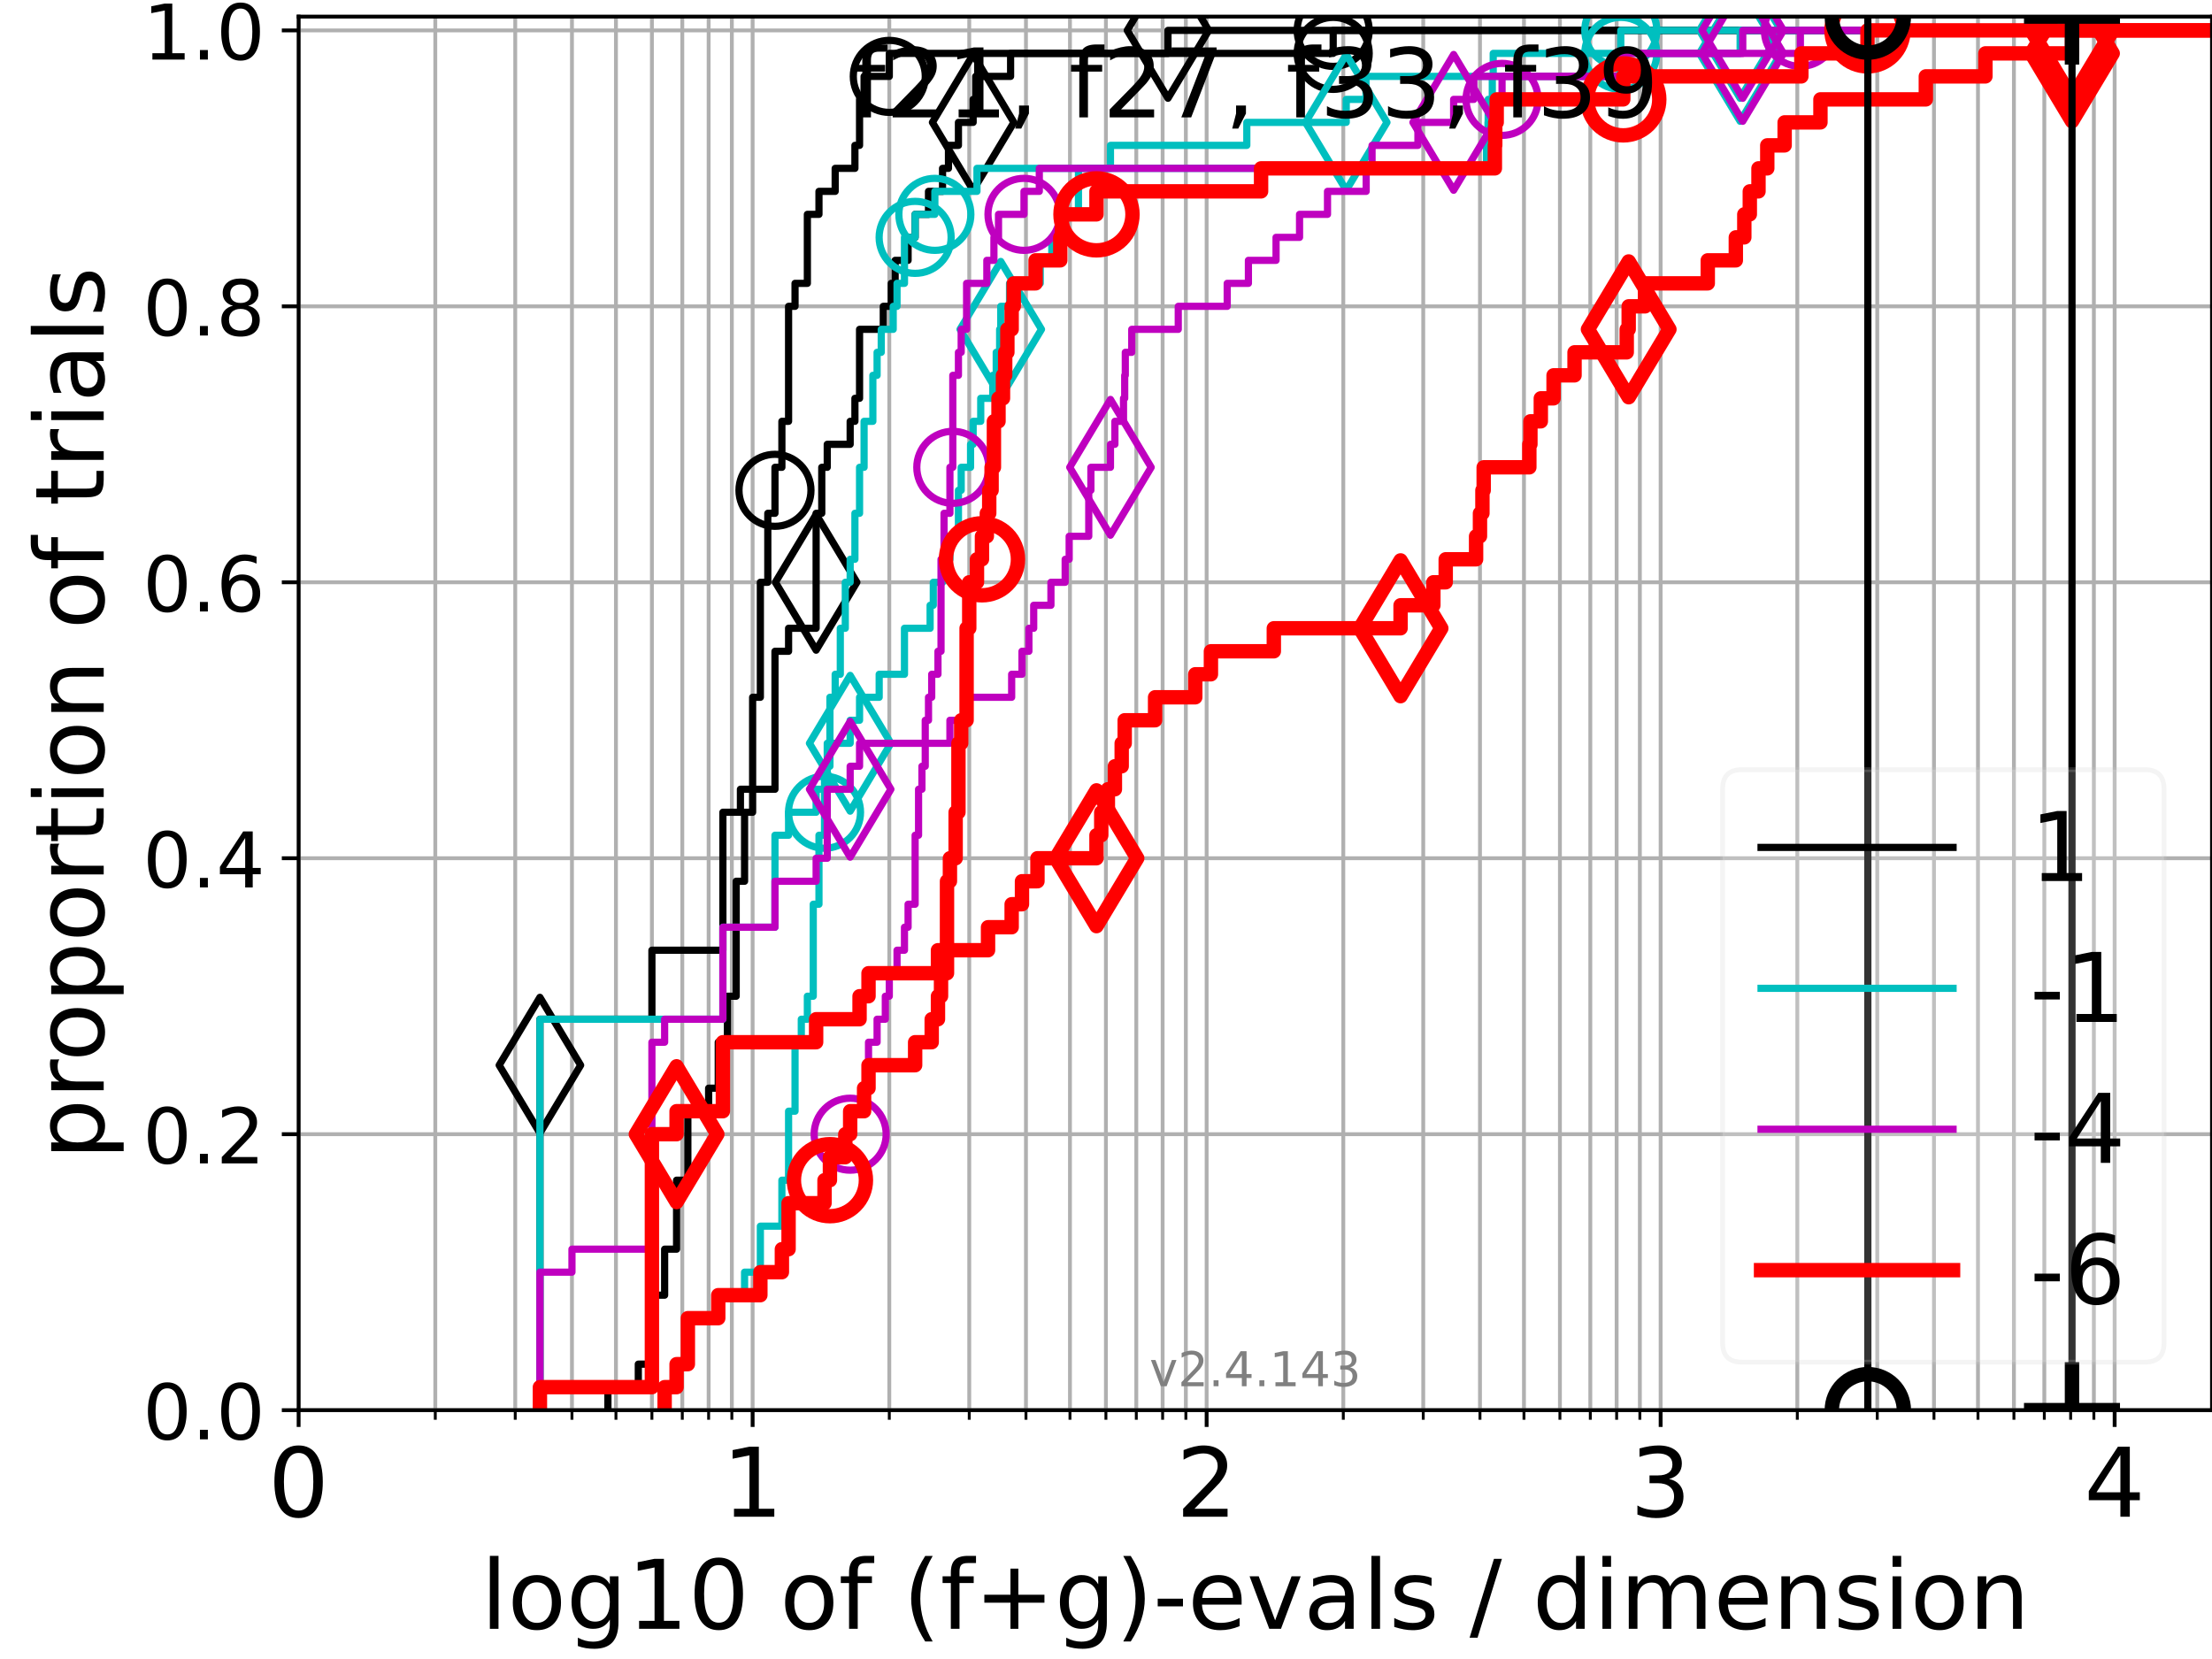 <?xml version="1.0" encoding="utf-8" standalone="no"?>
<!DOCTYPE svg PUBLIC "-//W3C//DTD SVG 1.1//EN"
  "http://www.w3.org/Graphics/SVG/1.1/DTD/svg11.dtd">
<!-- Created with matplotlib (https://matplotlib.org/) -->
<svg height="345.6pt" version="1.1" viewBox="0 0 460.8 345.6" width="460.8pt" xmlns="http://www.w3.org/2000/svg" xmlns:xlink="http://www.w3.org/1999/xlink">
 <defs>
  <style type="text/css">*{stroke-linecap:butt;stroke-linejoin:round;}</style>
 </defs>
 <g id="figure_1">
  <g id="patch_1">
   <path d="M 0 345.6 
L 460.8 345.6 
L 460.8 0 
L 0 0 
z
" style="fill:#ffffff;"/>
  </g>
  <g id="axes_1">
   <g id="patch_2">
    <path d="M 62.208 293.76 
L 460.8 293.76 
L 460.8 3.456 
L 62.208 3.456 
z
" style="fill:#ffffff;"/>
   </g>
   <g id="matplotlib.axis_1">
    <g id="xtick_1">
     <g id="line2d_1">
      <path clip-path="url(#ped2aec781b)" d="M 62.208 293.76 
L 62.208 3.456 
" style="fill:none;stroke:#b0b0b0;stroke-linecap:square;stroke-width:0.8;"/>
     </g>
     <g id="line2d_2">
      <defs>
       <path d="M 0 0 
L 0 3.5 
" id="m10c8abc595" style="stroke:#000000;stroke-width:0.8;"/>
      </defs>
      <g>
       <use style="stroke:#000000;stroke-width:0.8;" x="62.208" xlink:href="#m10c8abc595" y="293.76"/>
      </g>
     </g>
     <g id="text_1">
      <!-- 0 -->
      <g transform="translate(55.846 315.957)scale(0.2 -0.2)">
       <defs>
        <path d="M 31.781 66.406 
Q 24.172 66.406 20.328 58.906 
Q 16.5 51.422 16.5 36.375 
Q 16.5 21.391 20.328 13.891 
Q 24.172 6.391 31.781 6.391 
Q 39.453 6.391 43.281 13.891 
Q 47.125 21.391 47.125 36.375 
Q 47.125 51.422 43.281 58.906 
Q 39.453 66.406 31.781 66.406 
z
M 31.781 74.219 
Q 44.047 74.219 50.516 64.516 
Q 56.984 54.828 56.984 36.375 
Q 56.984 17.969 50.516 8.266 
Q 44.047 -1.422 31.781 -1.422 
Q 19.531 -1.422 13.062 8.266 
Q 6.594 17.969 6.594 36.375 
Q 6.594 54.828 13.062 64.516 
Q 19.531 74.219 31.781 74.219 
z
" id="DejaVuSans-48"/>
       </defs>
       <use xlink:href="#DejaVuSans-48"/>
      </g>
     </g>
    </g>
    <g id="xtick_2">
     <g id="line2d_3">
      <path clip-path="url(#ped2aec781b)" d="M 156.786 293.76 
L 156.786 3.456 
" style="fill:none;stroke:#b0b0b0;stroke-linecap:square;stroke-width:0.8;"/>
     </g>
     <g id="line2d_4">
      <g>
       <use style="stroke:#000000;stroke-width:0.8;" x="156.786" xlink:href="#m10c8abc595" y="293.76"/>
      </g>
     </g>
     <g id="text_2">
      <!-- 1 -->
      <g transform="translate(150.423 315.957)scale(0.2 -0.2)">
       <defs>
        <path d="M 12.406 8.297 
L 28.516 8.297 
L 28.516 63.922 
L 10.984 60.406 
L 10.984 69.391 
L 28.422 72.906 
L 38.281 72.906 
L 38.281 8.297 
L 54.391 8.297 
L 54.391 0 
L 12.406 0 
z
" id="DejaVuSans-49"/>
       </defs>
       <use xlink:href="#DejaVuSans-49"/>
      </g>
     </g>
    </g>
    <g id="xtick_3">
     <g id="line2d_5">
      <path clip-path="url(#ped2aec781b)" d="M 251.364 293.76 
L 251.364 3.456 
" style="fill:none;stroke:#b0b0b0;stroke-linecap:square;stroke-width:0.8;"/>
     </g>
     <g id="line2d_6">
      <g>
       <use style="stroke:#000000;stroke-width:0.8;" x="251.364" xlink:href="#m10c8abc595" y="293.76"/>
      </g>
     </g>
     <g id="text_3">
      <!-- 2 -->
      <g transform="translate(245.001 315.957)scale(0.2 -0.2)">
       <defs>
        <path d="M 19.188 8.297 
L 53.609 8.297 
L 53.609 0 
L 7.328 0 
L 7.328 8.297 
Q 12.938 14.109 22.625 23.891 
Q 32.328 33.688 34.812 36.531 
Q 39.547 41.844 41.422 45.531 
Q 43.312 49.219 43.312 52.781 
Q 43.312 58.594 39.234 62.25 
Q 35.156 65.922 28.609 65.922 
Q 23.969 65.922 18.812 64.312 
Q 13.672 62.703 7.812 59.422 
L 7.812 69.391 
Q 13.766 71.781 18.938 73 
Q 24.125 74.219 28.422 74.219 
Q 39.75 74.219 46.484 68.547 
Q 53.219 62.891 53.219 53.422 
Q 53.219 48.922 51.531 44.891 
Q 49.859 40.875 45.406 35.406 
Q 44.188 33.984 37.641 27.219 
Q 31.109 20.453 19.188 8.297 
z
" id="DejaVuSans-50"/>
       </defs>
       <use xlink:href="#DejaVuSans-50"/>
      </g>
     </g>
    </g>
    <g id="xtick_4">
     <g id="line2d_7">
      <path clip-path="url(#ped2aec781b)" d="M 345.941 293.76 
L 345.941 3.456 
" style="fill:none;stroke:#b0b0b0;stroke-linecap:square;stroke-width:0.8;"/>
     </g>
     <g id="line2d_8">
      <g>
       <use style="stroke:#000000;stroke-width:0.8;" x="345.941" xlink:href="#m10c8abc595" y="293.76"/>
      </g>
     </g>
     <g id="text_4">
      <!-- 3 -->
      <g transform="translate(339.579 315.957)scale(0.2 -0.2)">
       <defs>
        <path d="M 40.578 39.312 
Q 47.656 37.797 51.625 33 
Q 55.609 28.219 55.609 21.188 
Q 55.609 10.406 48.188 4.484 
Q 40.766 -1.422 27.094 -1.422 
Q 22.516 -1.422 17.656 -0.516 
Q 12.797 0.391 7.625 2.203 
L 7.625 11.719 
Q 11.719 9.328 16.594 8.109 
Q 21.484 6.891 26.812 6.891 
Q 36.078 6.891 40.938 10.547 
Q 45.797 14.203 45.797 21.188 
Q 45.797 27.641 41.281 31.266 
Q 36.766 34.906 28.719 34.906 
L 20.219 34.906 
L 20.219 43.016 
L 29.109 43.016 
Q 36.375 43.016 40.234 45.922 
Q 44.094 48.828 44.094 54.297 
Q 44.094 59.906 40.109 62.906 
Q 36.141 65.922 28.719 65.922 
Q 24.656 65.922 20.016 65.031 
Q 15.375 64.156 9.812 62.312 
L 9.812 71.094 
Q 15.438 72.656 20.344 73.438 
Q 25.25 74.219 29.594 74.219 
Q 40.828 74.219 47.359 69.109 
Q 53.906 64.016 53.906 55.328 
Q 53.906 49.266 50.438 45.094 
Q 46.969 40.922 40.578 39.312 
z
" id="DejaVuSans-51"/>
       </defs>
       <use xlink:href="#DejaVuSans-51"/>
      </g>
     </g>
    </g>
    <g id="xtick_5">
     <g id="line2d_9">
      <path clip-path="url(#ped2aec781b)" d="M 440.519 293.76 
L 440.519 3.456 
" style="fill:none;stroke:#b0b0b0;stroke-linecap:square;stroke-width:0.8;"/>
     </g>
     <g id="line2d_10">
      <g>
       <use style="stroke:#000000;stroke-width:0.8;" x="440.519" xlink:href="#m10c8abc595" y="293.76"/>
      </g>
     </g>
     <g id="text_5">
      <!-- 4 -->
      <g transform="translate(434.157 315.957)scale(0.2 -0.2)">
       <defs>
        <path d="M 37.797 64.312 
L 12.891 25.391 
L 37.797 25.391 
z
M 35.203 72.906 
L 47.609 72.906 
L 47.609 25.391 
L 58.016 25.391 
L 58.016 17.188 
L 47.609 17.188 
L 47.609 0 
L 37.797 0 
L 37.797 17.188 
L 4.891 17.188 
L 4.891 26.703 
z
" id="DejaVuSans-52"/>
       </defs>
       <use xlink:href="#DejaVuSans-52"/>
      </g>
     </g>
    </g>
    <g id="xtick_6">
     <g id="line2d_11">
      <path clip-path="url(#ped2aec781b)" d="M 90.679 293.76 
L 90.679 3.456 
" style="fill:none;stroke:#b0b0b0;stroke-linecap:square;stroke-width:0.8;"/>
     </g>
     <g id="line2d_12">
      <defs>
       <path d="M 0 0 
L 0 2 
" id="m8d9c927197" style="stroke:#000000;stroke-width:0.6;"/>
      </defs>
      <g>
       <use style="stroke:#000000;stroke-width:0.6;" x="90.679" xlink:href="#m8d9c927197" y="293.76"/>
      </g>
     </g>
    </g>
    <g id="xtick_7">
     <g id="line2d_13">
      <path clip-path="url(#ped2aec781b)" d="M 107.333 293.76 
L 107.333 3.456 
" style="fill:none;stroke:#b0b0b0;stroke-linecap:square;stroke-width:0.8;"/>
     </g>
     <g id="line2d_14">
      <g>
       <use style="stroke:#000000;stroke-width:0.6;" x="107.333" xlink:href="#m8d9c927197" y="293.76"/>
      </g>
     </g>
    </g>
    <g id="xtick_8">
     <g id="line2d_15">
      <path clip-path="url(#ped2aec781b)" d="M 119.15 293.76 
L 119.15 3.456 
" style="fill:none;stroke:#b0b0b0;stroke-linecap:square;stroke-width:0.8;"/>
     </g>
     <g id="line2d_16">
      <g>
       <use style="stroke:#000000;stroke-width:0.6;" x="119.15" xlink:href="#m8d9c927197" y="293.76"/>
      </g>
     </g>
    </g>
    <g id="xtick_9">
     <g id="line2d_17">
      <path clip-path="url(#ped2aec781b)" d="M 128.315 293.76 
L 128.315 3.456 
" style="fill:none;stroke:#b0b0b0;stroke-linecap:square;stroke-width:0.8;"/>
     </g>
     <g id="line2d_18">
      <g>
       <use style="stroke:#000000;stroke-width:0.6;" x="128.315" xlink:href="#m8d9c927197" y="293.76"/>
      </g>
     </g>
    </g>
    <g id="xtick_10">
     <g id="line2d_19">
      <path clip-path="url(#ped2aec781b)" d="M 135.804 293.76 
L 135.804 3.456 
" style="fill:none;stroke:#b0b0b0;stroke-linecap:square;stroke-width:0.8;"/>
     </g>
     <g id="line2d_20">
      <g>
       <use style="stroke:#000000;stroke-width:0.6;" x="135.804" xlink:href="#m8d9c927197" y="293.76"/>
      </g>
     </g>
    </g>
    <g id="xtick_11">
     <g id="line2d_21">
      <path clip-path="url(#ped2aec781b)" d="M 142.136 293.76 
L 142.136 3.456 
" style="fill:none;stroke:#b0b0b0;stroke-linecap:square;stroke-width:0.8;"/>
     </g>
     <g id="line2d_22">
      <g>
       <use style="stroke:#000000;stroke-width:0.6;" x="142.136" xlink:href="#m8d9c927197" y="293.76"/>
      </g>
     </g>
    </g>
    <g id="xtick_12">
     <g id="line2d_23">
      <path clip-path="url(#ped2aec781b)" d="M 147.62 293.76 
L 147.62 3.456 
" style="fill:none;stroke:#b0b0b0;stroke-linecap:square;stroke-width:0.8;"/>
     </g>
     <g id="line2d_24">
      <g>
       <use style="stroke:#000000;stroke-width:0.6;" x="147.62" xlink:href="#m8d9c927197" y="293.76"/>
      </g>
     </g>
    </g>
    <g id="xtick_13">
     <g id="line2d_25">
      <path clip-path="url(#ped2aec781b)" d="M 152.458 293.76 
L 152.458 3.456 
" style="fill:none;stroke:#b0b0b0;stroke-linecap:square;stroke-width:0.8;"/>
     </g>
     <g id="line2d_26">
      <g>
       <use style="stroke:#000000;stroke-width:0.6;" x="152.458" xlink:href="#m8d9c927197" y="293.76"/>
      </g>
     </g>
    </g>
    <g id="xtick_14">
     <g id="line2d_27">
      <path clip-path="url(#ped2aec781b)" d="M 185.257 293.76 
L 185.257 3.456 
" style="fill:none;stroke:#b0b0b0;stroke-linecap:square;stroke-width:0.8;"/>
     </g>
     <g id="line2d_28">
      <g>
       <use style="stroke:#000000;stroke-width:0.6;" x="185.257" xlink:href="#m8d9c927197" y="293.76"/>
      </g>
     </g>
    </g>
    <g id="xtick_15">
     <g id="line2d_29">
      <path clip-path="url(#ped2aec781b)" d="M 201.911 293.76 
L 201.911 3.456 
" style="fill:none;stroke:#b0b0b0;stroke-linecap:square;stroke-width:0.8;"/>
     </g>
     <g id="line2d_30">
      <g>
       <use style="stroke:#000000;stroke-width:0.6;" x="201.911" xlink:href="#m8d9c927197" y="293.76"/>
      </g>
     </g>
    </g>
    <g id="xtick_16">
     <g id="line2d_31">
      <path clip-path="url(#ped2aec781b)" d="M 213.727 293.76 
L 213.727 3.456 
" style="fill:none;stroke:#b0b0b0;stroke-linecap:square;stroke-width:0.8;"/>
     </g>
     <g id="line2d_32">
      <g>
       <use style="stroke:#000000;stroke-width:0.6;" x="213.727" xlink:href="#m8d9c927197" y="293.76"/>
      </g>
     </g>
    </g>
    <g id="xtick_17">
     <g id="line2d_33">
      <path clip-path="url(#ped2aec781b)" d="M 222.893 293.76 
L 222.893 3.456 
" style="fill:none;stroke:#b0b0b0;stroke-linecap:square;stroke-width:0.8;"/>
     </g>
     <g id="line2d_34">
      <g>
       <use style="stroke:#000000;stroke-width:0.6;" x="222.893" xlink:href="#m8d9c927197" y="293.76"/>
      </g>
     </g>
    </g>
    <g id="xtick_18">
     <g id="line2d_35">
      <path clip-path="url(#ped2aec781b)" d="M 230.382 293.76 
L 230.382 3.456 
" style="fill:none;stroke:#b0b0b0;stroke-linecap:square;stroke-width:0.8;"/>
     </g>
     <g id="line2d_36">
      <g>
       <use style="stroke:#000000;stroke-width:0.6;" x="230.382" xlink:href="#m8d9c927197" y="293.76"/>
      </g>
     </g>
    </g>
    <g id="xtick_19">
     <g id="line2d_37">
      <path clip-path="url(#ped2aec781b)" d="M 236.713 293.76 
L 236.713 3.456 
" style="fill:none;stroke:#b0b0b0;stroke-linecap:square;stroke-width:0.8;"/>
     </g>
     <g id="line2d_38">
      <g>
       <use style="stroke:#000000;stroke-width:0.6;" x="236.713" xlink:href="#m8d9c927197" y="293.76"/>
      </g>
     </g>
    </g>
    <g id="xtick_20">
     <g id="line2d_39">
      <path clip-path="url(#ped2aec781b)" d="M 242.198 293.76 
L 242.198 3.456 
" style="fill:none;stroke:#b0b0b0;stroke-linecap:square;stroke-width:0.8;"/>
     </g>
     <g id="line2d_40">
      <g>
       <use style="stroke:#000000;stroke-width:0.6;" x="242.198" xlink:href="#m8d9c927197" y="293.76"/>
      </g>
     </g>
    </g>
    <g id="xtick_21">
     <g id="line2d_41">
      <path clip-path="url(#ped2aec781b)" d="M 247.036 293.76 
L 247.036 3.456 
" style="fill:none;stroke:#b0b0b0;stroke-linecap:square;stroke-width:0.8;"/>
     </g>
     <g id="line2d_42">
      <g>
       <use style="stroke:#000000;stroke-width:0.6;" x="247.036" xlink:href="#m8d9c927197" y="293.76"/>
      </g>
     </g>
    </g>
    <g id="xtick_22">
     <g id="line2d_43">
      <path clip-path="url(#ped2aec781b)" d="M 279.834 293.76 
L 279.834 3.456 
" style="fill:none;stroke:#b0b0b0;stroke-linecap:square;stroke-width:0.8;"/>
     </g>
     <g id="line2d_44">
      <g>
       <use style="stroke:#000000;stroke-width:0.6;" x="279.834" xlink:href="#m8d9c927197" y="293.76"/>
      </g>
     </g>
    </g>
    <g id="xtick_23">
     <g id="line2d_45">
      <path clip-path="url(#ped2aec781b)" d="M 296.489 293.76 
L 296.489 3.456 
" style="fill:none;stroke:#b0b0b0;stroke-linecap:square;stroke-width:0.8;"/>
     </g>
     <g id="line2d_46">
      <g>
       <use style="stroke:#000000;stroke-width:0.6;" x="296.489" xlink:href="#m8d9c927197" y="293.76"/>
      </g>
     </g>
    </g>
    <g id="xtick_24">
     <g id="line2d_47">
      <path clip-path="url(#ped2aec781b)" d="M 308.305 293.76 
L 308.305 3.456 
" style="fill:none;stroke:#b0b0b0;stroke-linecap:square;stroke-width:0.8;"/>
     </g>
     <g id="line2d_48">
      <g>
       <use style="stroke:#000000;stroke-width:0.6;" x="308.305" xlink:href="#m8d9c927197" y="293.76"/>
      </g>
     </g>
    </g>
    <g id="xtick_25">
     <g id="line2d_49">
      <path clip-path="url(#ped2aec781b)" d="M 317.471 293.76 
L 317.471 3.456 
" style="fill:none;stroke:#b0b0b0;stroke-linecap:square;stroke-width:0.8;"/>
     </g>
     <g id="line2d_50">
      <g>
       <use style="stroke:#000000;stroke-width:0.6;" x="317.471" xlink:href="#m8d9c927197" y="293.76"/>
      </g>
     </g>
    </g>
    <g id="xtick_26">
     <g id="line2d_51">
      <path clip-path="url(#ped2aec781b)" d="M 324.959 293.76 
L 324.959 3.456 
" style="fill:none;stroke:#b0b0b0;stroke-linecap:square;stroke-width:0.8;"/>
     </g>
     <g id="line2d_52">
      <g>
       <use style="stroke:#000000;stroke-width:0.6;" x="324.959" xlink:href="#m8d9c927197" y="293.76"/>
      </g>
     </g>
    </g>
    <g id="xtick_27">
     <g id="line2d_53">
      <path clip-path="url(#ped2aec781b)" d="M 331.291 293.76 
L 331.291 3.456 
" style="fill:none;stroke:#b0b0b0;stroke-linecap:square;stroke-width:0.8;"/>
     </g>
     <g id="line2d_54">
      <g>
       <use style="stroke:#000000;stroke-width:0.6;" x="331.291" xlink:href="#m8d9c927197" y="293.76"/>
      </g>
     </g>
    </g>
    <g id="xtick_28">
     <g id="line2d_55">
      <path clip-path="url(#ped2aec781b)" d="M 336.776 293.76 
L 336.776 3.456 
" style="fill:none;stroke:#b0b0b0;stroke-linecap:square;stroke-width:0.8;"/>
     </g>
     <g id="line2d_56">
      <g>
       <use style="stroke:#000000;stroke-width:0.6;" x="336.776" xlink:href="#m8d9c927197" y="293.76"/>
      </g>
     </g>
    </g>
    <g id="xtick_29">
     <g id="line2d_57">
      <path clip-path="url(#ped2aec781b)" d="M 341.614 293.76 
L 341.614 3.456 
" style="fill:none;stroke:#b0b0b0;stroke-linecap:square;stroke-width:0.8;"/>
     </g>
     <g id="line2d_58">
      <g>
       <use style="stroke:#000000;stroke-width:0.6;" x="341.614" xlink:href="#m8d9c927197" y="293.76"/>
      </g>
     </g>
    </g>
    <g id="xtick_30">
     <g id="line2d_59">
      <path clip-path="url(#ped2aec781b)" d="M 374.412 293.76 
L 374.412 3.456 
" style="fill:none;stroke:#b0b0b0;stroke-linecap:square;stroke-width:0.8;"/>
     </g>
     <g id="line2d_60">
      <g>
       <use style="stroke:#000000;stroke-width:0.6;" x="374.412" xlink:href="#m8d9c927197" y="293.76"/>
      </g>
     </g>
    </g>
    <g id="xtick_31">
     <g id="line2d_61">
      <path clip-path="url(#ped2aec781b)" d="M 391.067 293.76 
L 391.067 3.456 
" style="fill:none;stroke:#b0b0b0;stroke-linecap:square;stroke-width:0.8;"/>
     </g>
     <g id="line2d_62">
      <g>
       <use style="stroke:#000000;stroke-width:0.6;" x="391.067" xlink:href="#m8d9c927197" y="293.76"/>
      </g>
     </g>
    </g>
    <g id="xtick_32">
     <g id="line2d_63">
      <path clip-path="url(#ped2aec781b)" d="M 402.883 293.76 
L 402.883 3.456 
" style="fill:none;stroke:#b0b0b0;stroke-linecap:square;stroke-width:0.8;"/>
     </g>
     <g id="line2d_64">
      <g>
       <use style="stroke:#000000;stroke-width:0.6;" x="402.883" xlink:href="#m8d9c927197" y="293.76"/>
      </g>
     </g>
    </g>
    <g id="xtick_33">
     <g id="line2d_65">
      <path clip-path="url(#ped2aec781b)" d="M 412.049 293.76 
L 412.049 3.456 
" style="fill:none;stroke:#b0b0b0;stroke-linecap:square;stroke-width:0.8;"/>
     </g>
     <g id="line2d_66">
      <g>
       <use style="stroke:#000000;stroke-width:0.6;" x="412.049" xlink:href="#m8d9c927197" y="293.76"/>
      </g>
     </g>
    </g>
    <g id="xtick_34">
     <g id="line2d_67">
      <path clip-path="url(#ped2aec781b)" d="M 419.537 293.76 
L 419.537 3.456 
" style="fill:none;stroke:#b0b0b0;stroke-linecap:square;stroke-width:0.8;"/>
     </g>
     <g id="line2d_68">
      <g>
       <use style="stroke:#000000;stroke-width:0.6;" x="419.537" xlink:href="#m8d9c927197" y="293.76"/>
      </g>
     </g>
    </g>
    <g id="xtick_35">
     <g id="line2d_69">
      <path clip-path="url(#ped2aec781b)" d="M 425.869 293.76 
L 425.869 3.456 
" style="fill:none;stroke:#b0b0b0;stroke-linecap:square;stroke-width:0.8;"/>
     </g>
     <g id="line2d_70">
      <g>
       <use style="stroke:#000000;stroke-width:0.6;" x="425.869" xlink:href="#m8d9c927197" y="293.76"/>
      </g>
     </g>
    </g>
    <g id="xtick_36">
     <g id="line2d_71">
      <path clip-path="url(#ped2aec781b)" d="M 431.354 293.76 
L 431.354 3.456 
" style="fill:none;stroke:#b0b0b0;stroke-linecap:square;stroke-width:0.8;"/>
     </g>
     <g id="line2d_72">
      <g>
       <use style="stroke:#000000;stroke-width:0.6;" x="431.354" xlink:href="#m8d9c927197" y="293.76"/>
      </g>
     </g>
    </g>
    <g id="xtick_37">
     <g id="line2d_73">
      <path clip-path="url(#ped2aec781b)" d="M 436.192 293.76 
L 436.192 3.456 
" style="fill:none;stroke:#b0b0b0;stroke-linecap:square;stroke-width:0.8;"/>
     </g>
     <g id="line2d_74">
      <g>
       <use style="stroke:#000000;stroke-width:0.6;" x="436.192" xlink:href="#m8d9c927197" y="293.76"/>
      </g>
     </g>
    </g>
    <g id="text_6">
     <!-- log10 of (f+g)-evals / dimension -->
     <g transform="translate(100.165 339.313)scale(0.2 -0.2)">
      <defs>
       <path d="M 9.422 75.984 
L 18.406 75.984 
L 18.406 0 
L 9.422 0 
z
" id="DejaVuSans-108"/>
       <path d="M 30.609 48.391 
Q 23.391 48.391 19.188 42.75 
Q 14.984 37.109 14.984 27.297 
Q 14.984 17.484 19.156 11.844 
Q 23.344 6.203 30.609 6.203 
Q 37.797 6.203 41.984 11.859 
Q 46.188 17.531 46.188 27.297 
Q 46.188 37.016 41.984 42.703 
Q 37.797 48.391 30.609 48.391 
z
M 30.609 56 
Q 42.328 56 49.016 48.375 
Q 55.719 40.766 55.719 27.297 
Q 55.719 13.875 49.016 6.219 
Q 42.328 -1.422 30.609 -1.422 
Q 18.844 -1.422 12.172 6.219 
Q 5.516 13.875 5.516 27.297 
Q 5.516 40.766 12.172 48.375 
Q 18.844 56 30.609 56 
z
" id="DejaVuSans-111"/>
       <path d="M 45.406 27.984 
Q 45.406 37.75 41.375 43.109 
Q 37.359 48.484 30.078 48.484 
Q 22.859 48.484 18.828 43.109 
Q 14.797 37.75 14.797 27.984 
Q 14.797 18.266 18.828 12.891 
Q 22.859 7.516 30.078 7.516 
Q 37.359 7.516 41.375 12.891 
Q 45.406 18.266 45.406 27.984 
z
M 54.391 6.781 
Q 54.391 -7.172 48.188 -13.984 
Q 42 -20.797 29.203 -20.797 
Q 24.469 -20.797 20.266 -20.094 
Q 16.062 -19.391 12.109 -17.922 
L 12.109 -9.188 
Q 16.062 -11.328 19.922 -12.344 
Q 23.781 -13.375 27.781 -13.375 
Q 36.625 -13.375 41.016 -8.766 
Q 45.406 -4.156 45.406 5.172 
L 45.406 9.625 
Q 42.625 4.781 38.281 2.391 
Q 33.938 0 27.875 0 
Q 17.828 0 11.672 7.656 
Q 5.516 15.328 5.516 27.984 
Q 5.516 40.672 11.672 48.328 
Q 17.828 56 27.875 56 
Q 33.938 56 38.281 53.609 
Q 42.625 51.219 45.406 46.391 
L 45.406 54.688 
L 54.391 54.688 
z
" id="DejaVuSans-103"/>
       <path id="DejaVuSans-32"/>
       <path d="M 37.109 75.984 
L 37.109 68.5 
L 28.516 68.5 
Q 23.688 68.5 21.797 66.547 
Q 19.922 64.594 19.922 59.516 
L 19.922 54.688 
L 34.719 54.688 
L 34.719 47.703 
L 19.922 47.703 
L 19.922 0 
L 10.891 0 
L 10.891 47.703 
L 2.297 47.703 
L 2.297 54.688 
L 10.891 54.688 
L 10.891 58.5 
Q 10.891 67.625 15.141 71.797 
Q 19.391 75.984 28.609 75.984 
z
" id="DejaVuSans-102"/>
       <path d="M 31 75.875 
Q 24.469 64.656 21.281 53.656 
Q 18.109 42.672 18.109 31.391 
Q 18.109 20.125 21.312 9.062 
Q 24.516 -2 31 -13.188 
L 23.188 -13.188 
Q 15.875 -1.703 12.234 9.375 
Q 8.594 20.453 8.594 31.391 
Q 8.594 42.281 12.203 53.312 
Q 15.828 64.359 23.188 75.875 
z
" id="DejaVuSans-40"/>
       <path d="M 46 62.703 
L 46 35.5 
L 73.188 35.5 
L 73.188 27.203 
L 46 27.203 
L 46 0 
L 37.797 0 
L 37.797 27.203 
L 10.594 27.203 
L 10.594 35.5 
L 37.797 35.5 
L 37.797 62.703 
z
" id="DejaVuSans-43"/>
       <path d="M 8.016 75.875 
L 15.828 75.875 
Q 23.141 64.359 26.781 53.312 
Q 30.422 42.281 30.422 31.391 
Q 30.422 20.453 26.781 9.375 
Q 23.141 -1.703 15.828 -13.188 
L 8.016 -13.188 
Q 14.5 -2 17.703 9.062 
Q 20.906 20.125 20.906 31.391 
Q 20.906 42.672 17.703 53.656 
Q 14.5 64.656 8.016 75.875 
z
" id="DejaVuSans-41"/>
       <path d="M 4.891 31.391 
L 31.203 31.391 
L 31.203 23.391 
L 4.891 23.391 
z
" id="DejaVuSans-45"/>
       <path d="M 56.203 29.594 
L 56.203 25.203 
L 14.891 25.203 
Q 15.484 15.922 20.484 11.062 
Q 25.484 6.203 34.422 6.203 
Q 39.594 6.203 44.453 7.469 
Q 49.312 8.734 54.109 11.281 
L 54.109 2.781 
Q 49.266 0.734 44.188 -0.344 
Q 39.109 -1.422 33.891 -1.422 
Q 20.797 -1.422 13.156 6.188 
Q 5.516 13.812 5.516 26.812 
Q 5.516 40.234 12.766 48.109 
Q 20.016 56 32.328 56 
Q 43.359 56 49.781 48.891 
Q 56.203 41.797 56.203 29.594 
z
M 47.219 32.234 
Q 47.125 39.594 43.094 43.984 
Q 39.062 48.391 32.422 48.391 
Q 24.906 48.391 20.391 44.141 
Q 15.875 39.891 15.188 32.172 
z
" id="DejaVuSans-101"/>
       <path d="M 2.984 54.688 
L 12.5 54.688 
L 29.594 8.797 
L 46.688 54.688 
L 56.203 54.688 
L 35.688 0 
L 23.484 0 
z
" id="DejaVuSans-118"/>
       <path d="M 34.281 27.484 
Q 23.391 27.484 19.188 25 
Q 14.984 22.516 14.984 16.5 
Q 14.984 11.719 18.141 8.906 
Q 21.297 6.109 26.703 6.109 
Q 34.188 6.109 38.703 11.406 
Q 43.219 16.703 43.219 25.484 
L 43.219 27.484 
z
M 52.203 31.203 
L 52.203 0 
L 43.219 0 
L 43.219 8.297 
Q 40.141 3.328 35.547 0.953 
Q 30.953 -1.422 24.312 -1.422 
Q 15.922 -1.422 10.953 3.297 
Q 6 8.016 6 15.922 
Q 6 25.141 12.172 29.828 
Q 18.359 34.516 30.609 34.516 
L 43.219 34.516 
L 43.219 35.406 
Q 43.219 41.609 39.141 45 
Q 35.062 48.391 27.688 48.391 
Q 23 48.391 18.547 47.266 
Q 14.109 46.141 10.016 43.891 
L 10.016 52.203 
Q 14.938 54.109 19.578 55.047 
Q 24.219 56 28.609 56 
Q 40.484 56 46.344 49.844 
Q 52.203 43.703 52.203 31.203 
z
" id="DejaVuSans-97"/>
       <path d="M 44.281 53.078 
L 44.281 44.578 
Q 40.484 46.531 36.375 47.5 
Q 32.281 48.484 27.875 48.484 
Q 21.188 48.484 17.844 46.438 
Q 14.5 44.391 14.5 40.281 
Q 14.5 37.156 16.891 35.375 
Q 19.281 33.594 26.516 31.984 
L 29.594 31.297 
Q 39.156 29.25 43.188 25.516 
Q 47.219 21.781 47.219 15.094 
Q 47.219 7.469 41.188 3.016 
Q 35.156 -1.422 24.609 -1.422 
Q 20.219 -1.422 15.453 -0.562 
Q 10.688 0.297 5.422 2 
L 5.422 11.281 
Q 10.406 8.688 15.234 7.391 
Q 20.062 6.109 24.812 6.109 
Q 31.156 6.109 34.562 8.281 
Q 37.984 10.453 37.984 14.406 
Q 37.984 18.062 35.516 20.016 
Q 33.062 21.969 24.703 23.781 
L 21.578 24.516 
Q 13.234 26.266 9.516 29.906 
Q 5.812 33.547 5.812 39.891 
Q 5.812 47.609 11.281 51.797 
Q 16.75 56 26.812 56 
Q 31.781 56 36.172 55.266 
Q 40.578 54.547 44.281 53.078 
z
" id="DejaVuSans-115"/>
       <path d="M 25.391 72.906 
L 33.688 72.906 
L 8.297 -9.281 
L 0 -9.281 
z
" id="DejaVuSans-47"/>
       <path d="M 45.406 46.391 
L 45.406 75.984 
L 54.391 75.984 
L 54.391 0 
L 45.406 0 
L 45.406 8.203 
Q 42.578 3.328 38.25 0.953 
Q 33.938 -1.422 27.875 -1.422 
Q 17.969 -1.422 11.734 6.484 
Q 5.516 14.406 5.516 27.297 
Q 5.516 40.188 11.734 48.094 
Q 17.969 56 27.875 56 
Q 33.938 56 38.25 53.625 
Q 42.578 51.266 45.406 46.391 
z
M 14.797 27.297 
Q 14.797 17.391 18.875 11.75 
Q 22.953 6.109 30.078 6.109 
Q 37.203 6.109 41.297 11.75 
Q 45.406 17.391 45.406 27.297 
Q 45.406 37.203 41.297 42.844 
Q 37.203 48.484 30.078 48.484 
Q 22.953 48.484 18.875 42.844 
Q 14.797 37.203 14.797 27.297 
z
" id="DejaVuSans-100"/>
       <path d="M 9.422 54.688 
L 18.406 54.688 
L 18.406 0 
L 9.422 0 
z
M 9.422 75.984 
L 18.406 75.984 
L 18.406 64.594 
L 9.422 64.594 
z
" id="DejaVuSans-105"/>
       <path d="M 52 44.188 
Q 55.375 50.25 60.062 53.125 
Q 64.75 56 71.094 56 
Q 79.641 56 84.281 50.016 
Q 88.922 44.047 88.922 33.016 
L 88.922 0 
L 79.891 0 
L 79.891 32.719 
Q 79.891 40.578 77.094 44.375 
Q 74.312 48.188 68.609 48.188 
Q 61.625 48.188 57.562 43.547 
Q 53.516 38.922 53.516 30.906 
L 53.516 0 
L 44.484 0 
L 44.484 32.719 
Q 44.484 40.625 41.703 44.406 
Q 38.922 48.188 33.109 48.188 
Q 26.219 48.188 22.156 43.531 
Q 18.109 38.875 18.109 30.906 
L 18.109 0 
L 9.078 0 
L 9.078 54.688 
L 18.109 54.688 
L 18.109 46.188 
Q 21.188 51.219 25.484 53.609 
Q 29.781 56 35.688 56 
Q 41.656 56 45.828 52.969 
Q 50 49.953 52 44.188 
z
" id="DejaVuSans-109"/>
       <path d="M 54.891 33.016 
L 54.891 0 
L 45.906 0 
L 45.906 32.719 
Q 45.906 40.484 42.875 44.328 
Q 39.844 48.188 33.797 48.188 
Q 26.516 48.188 22.312 43.547 
Q 18.109 38.922 18.109 30.906 
L 18.109 0 
L 9.078 0 
L 9.078 54.688 
L 18.109 54.688 
L 18.109 46.188 
Q 21.344 51.125 25.703 53.562 
Q 30.078 56 35.797 56 
Q 45.219 56 50.047 50.172 
Q 54.891 44.344 54.891 33.016 
z
" id="DejaVuSans-110"/>
      </defs>
      <use xlink:href="#DejaVuSans-108"/>
      <use x="27.783" xlink:href="#DejaVuSans-111"/>
      <use x="88.965" xlink:href="#DejaVuSans-103"/>
      <use x="152.441" xlink:href="#DejaVuSans-49"/>
      <use x="216.064" xlink:href="#DejaVuSans-48"/>
      <use x="279.688" xlink:href="#DejaVuSans-32"/>
      <use x="311.475" xlink:href="#DejaVuSans-111"/>
      <use x="372.656" xlink:href="#DejaVuSans-102"/>
      <use x="407.861" xlink:href="#DejaVuSans-32"/>
      <use x="439.648" xlink:href="#DejaVuSans-40"/>
      <use x="478.662" xlink:href="#DejaVuSans-102"/>
      <use x="513.867" xlink:href="#DejaVuSans-43"/>
      <use x="597.656" xlink:href="#DejaVuSans-103"/>
      <use x="661.133" xlink:href="#DejaVuSans-41"/>
      <use x="700.146" xlink:href="#DejaVuSans-45"/>
      <use x="736.23" xlink:href="#DejaVuSans-101"/>
      <use x="797.754" xlink:href="#DejaVuSans-118"/>
      <use x="856.934" xlink:href="#DejaVuSans-97"/>
      <use x="918.213" xlink:href="#DejaVuSans-108"/>
      <use x="945.996" xlink:href="#DejaVuSans-115"/>
      <use x="998.096" xlink:href="#DejaVuSans-32"/>
      <use x="1029.883" xlink:href="#DejaVuSans-47"/>
      <use x="1063.574" xlink:href="#DejaVuSans-32"/>
      <use x="1095.361" xlink:href="#DejaVuSans-100"/>
      <use x="1158.838" xlink:href="#DejaVuSans-105"/>
      <use x="1186.621" xlink:href="#DejaVuSans-109"/>
      <use x="1284.033" xlink:href="#DejaVuSans-101"/>
      <use x="1345.557" xlink:href="#DejaVuSans-110"/>
      <use x="1408.936" xlink:href="#DejaVuSans-115"/>
      <use x="1461.035" xlink:href="#DejaVuSans-105"/>
      <use x="1488.818" xlink:href="#DejaVuSans-111"/>
      <use x="1550" xlink:href="#DejaVuSans-110"/>
     </g>
    </g>
   </g>
   <g id="matplotlib.axis_2">
    <g id="ytick_1">
     <g id="line2d_75">
      <path clip-path="url(#ped2aec781b)" d="M 62.208 293.76 
L 460.8 293.76 
" style="fill:none;stroke:#b0b0b0;stroke-linecap:square;stroke-width:0.8;"/>
     </g>
     <g id="line2d_76">
      <defs>
       <path d="M 0 0 
L -3.5 0 
" id="me10d418683" style="stroke:#000000;stroke-width:0.8;"/>
      </defs>
      <g>
       <use style="stroke:#000000;stroke-width:0.8;" x="62.208" xlink:href="#me10d418683" y="293.76"/>
      </g>
     </g>
     <g id="text_7">
      <!-- 0.0 -->
      <g transform="translate(29.763 299.839)scale(0.16 -0.16)">
       <defs>
        <path d="M 10.688 12.406 
L 21 12.406 
L 21 0 
L 10.688 0 
z
" id="DejaVuSans-46"/>
       </defs>
       <use xlink:href="#DejaVuSans-48"/>
       <use x="63.623" xlink:href="#DejaVuSans-46"/>
       <use x="95.41" xlink:href="#DejaVuSans-48"/>
      </g>
     </g>
    </g>
    <g id="ytick_2">
     <g id="line2d_77">
      <path clip-path="url(#ped2aec781b)" d="M 62.208 236.274 
L 460.8 236.274 
" style="fill:none;stroke:#b0b0b0;stroke-linecap:square;stroke-width:0.8;"/>
     </g>
     <g id="line2d_78">
      <g>
       <use style="stroke:#000000;stroke-width:0.8;" x="62.208" xlink:href="#me10d418683" y="236.274"/>
      </g>
     </g>
     <g id="text_8">
      <!-- 0.2 -->
      <g transform="translate(29.763 242.353)scale(0.16 -0.16)">
       <use xlink:href="#DejaVuSans-48"/>
       <use x="63.623" xlink:href="#DejaVuSans-46"/>
       <use x="95.41" xlink:href="#DejaVuSans-50"/>
      </g>
     </g>
    </g>
    <g id="ytick_3">
     <g id="line2d_79">
      <path clip-path="url(#ped2aec781b)" d="M 62.208 178.788 
L 460.8 178.788 
" style="fill:none;stroke:#b0b0b0;stroke-linecap:square;stroke-width:0.8;"/>
     </g>
     <g id="line2d_80">
      <g>
       <use style="stroke:#000000;stroke-width:0.8;" x="62.208" xlink:href="#me10d418683" y="178.788"/>
      </g>
     </g>
     <g id="text_9">
      <!-- 0.4 -->
      <g transform="translate(29.763 184.867)scale(0.16 -0.16)">
       <use xlink:href="#DejaVuSans-48"/>
       <use x="63.623" xlink:href="#DejaVuSans-46"/>
       <use x="95.41" xlink:href="#DejaVuSans-52"/>
      </g>
     </g>
    </g>
    <g id="ytick_4">
     <g id="line2d_81">
      <path clip-path="url(#ped2aec781b)" d="M 62.208 121.302 
L 460.8 121.302 
" style="fill:none;stroke:#b0b0b0;stroke-linecap:square;stroke-width:0.8;"/>
     </g>
     <g id="line2d_82">
      <g>
       <use style="stroke:#000000;stroke-width:0.8;" x="62.208" xlink:href="#me10d418683" y="121.302"/>
      </g>
     </g>
     <g id="text_10">
      <!-- 0.6 -->
      <g transform="translate(29.763 127.381)scale(0.16 -0.16)">
       <defs>
        <path d="M 33.016 40.375 
Q 26.375 40.375 22.484 35.828 
Q 18.609 31.297 18.609 23.391 
Q 18.609 15.531 22.484 10.953 
Q 26.375 6.391 33.016 6.391 
Q 39.656 6.391 43.531 10.953 
Q 47.406 15.531 47.406 23.391 
Q 47.406 31.297 43.531 35.828 
Q 39.656 40.375 33.016 40.375 
z
M 52.594 71.297 
L 52.594 62.312 
Q 48.875 64.062 45.094 64.984 
Q 41.312 65.922 37.594 65.922 
Q 27.828 65.922 22.672 59.328 
Q 17.531 52.734 16.797 39.406 
Q 19.672 43.656 24.016 45.922 
Q 28.375 48.188 33.594 48.188 
Q 44.578 48.188 50.953 41.516 
Q 57.328 34.859 57.328 23.391 
Q 57.328 12.156 50.688 5.359 
Q 44.047 -1.422 33.016 -1.422 
Q 20.359 -1.422 13.672 8.266 
Q 6.984 17.969 6.984 36.375 
Q 6.984 53.656 15.188 63.938 
Q 23.391 74.219 37.203 74.219 
Q 40.922 74.219 44.703 73.484 
Q 48.484 72.75 52.594 71.297 
z
" id="DejaVuSans-54"/>
       </defs>
       <use xlink:href="#DejaVuSans-48"/>
       <use x="63.623" xlink:href="#DejaVuSans-46"/>
       <use x="95.41" xlink:href="#DejaVuSans-54"/>
      </g>
     </g>
    </g>
    <g id="ytick_5">
     <g id="line2d_83">
      <path clip-path="url(#ped2aec781b)" d="M 62.208 63.816 
L 460.8 63.816 
" style="fill:none;stroke:#b0b0b0;stroke-linecap:square;stroke-width:0.8;"/>
     </g>
     <g id="line2d_84">
      <g>
       <use style="stroke:#000000;stroke-width:0.8;" x="62.208" xlink:href="#me10d418683" y="63.816"/>
      </g>
     </g>
     <g id="text_11">
      <!-- 0.8 -->
      <g transform="translate(29.763 69.895)scale(0.16 -0.16)">
       <defs>
        <path d="M 31.781 34.625 
Q 24.75 34.625 20.719 30.859 
Q 16.703 27.094 16.703 20.516 
Q 16.703 13.922 20.719 10.156 
Q 24.75 6.391 31.781 6.391 
Q 38.812 6.391 42.859 10.172 
Q 46.922 13.969 46.922 20.516 
Q 46.922 27.094 42.891 30.859 
Q 38.875 34.625 31.781 34.625 
z
M 21.922 38.812 
Q 15.578 40.375 12.031 44.719 
Q 8.5 49.078 8.5 55.328 
Q 8.5 64.062 14.719 69.141 
Q 20.953 74.219 31.781 74.219 
Q 42.672 74.219 48.875 69.141 
Q 55.078 64.062 55.078 55.328 
Q 55.078 49.078 51.531 44.719 
Q 48 40.375 41.703 38.812 
Q 48.828 37.156 52.797 32.312 
Q 56.781 27.484 56.781 20.516 
Q 56.781 9.906 50.312 4.234 
Q 43.844 -1.422 31.781 -1.422 
Q 19.734 -1.422 13.25 4.234 
Q 6.781 9.906 6.781 20.516 
Q 6.781 27.484 10.781 32.312 
Q 14.797 37.156 21.922 38.812 
z
M 18.312 54.391 
Q 18.312 48.734 21.844 45.562 
Q 25.391 42.391 31.781 42.391 
Q 38.141 42.391 41.719 45.562 
Q 45.312 48.734 45.312 54.391 
Q 45.312 60.062 41.719 63.234 
Q 38.141 66.406 31.781 66.406 
Q 25.391 66.406 21.844 63.234 
Q 18.312 60.062 18.312 54.391 
z
" id="DejaVuSans-56"/>
       </defs>
       <use xlink:href="#DejaVuSans-48"/>
       <use x="63.623" xlink:href="#DejaVuSans-46"/>
       <use x="95.41" xlink:href="#DejaVuSans-56"/>
      </g>
     </g>
    </g>
    <g id="ytick_6">
     <g id="line2d_85">
      <path clip-path="url(#ped2aec781b)" d="M 62.208 6.33 
L 460.8 6.33 
" style="fill:none;stroke:#b0b0b0;stroke-linecap:square;stroke-width:0.8;"/>
     </g>
     <g id="line2d_86">
      <g>
       <use style="stroke:#000000;stroke-width:0.8;" x="62.208" xlink:href="#me10d418683" y="6.33"/>
      </g>
     </g>
     <g id="text_12">
      <!-- 1.0 -->
      <g transform="translate(29.763 12.409)scale(0.16 -0.16)">
       <use xlink:href="#DejaVuSans-49"/>
       <use x="63.623" xlink:href="#DejaVuSans-46"/>
       <use x="95.41" xlink:href="#DejaVuSans-48"/>
      </g>
     </g>
    </g>
    <g id="text_13">
     <!-- proportion of trials -->
     <g transform="translate(21.604 241.614)rotate(-90)scale(0.2 -0.2)">
      <defs>
       <path d="M 18.109 8.203 
L 18.109 -20.797 
L 9.078 -20.797 
L 9.078 54.688 
L 18.109 54.688 
L 18.109 46.391 
Q 20.953 51.266 25.266 53.625 
Q 29.594 56 35.594 56 
Q 45.562 56 51.781 48.094 
Q 58.016 40.188 58.016 27.297 
Q 58.016 14.406 51.781 6.484 
Q 45.562 -1.422 35.594 -1.422 
Q 29.594 -1.422 25.266 0.953 
Q 20.953 3.328 18.109 8.203 
z
M 48.688 27.297 
Q 48.688 37.203 44.609 42.844 
Q 40.531 48.484 33.406 48.484 
Q 26.266 48.484 22.188 42.844 
Q 18.109 37.203 18.109 27.297 
Q 18.109 17.391 22.188 11.75 
Q 26.266 6.109 33.406 6.109 
Q 40.531 6.109 44.609 11.75 
Q 48.688 17.391 48.688 27.297 
z
" id="DejaVuSans-112"/>
       <path d="M 41.109 46.297 
Q 39.594 47.172 37.812 47.578 
Q 36.031 48 33.891 48 
Q 26.266 48 22.188 43.047 
Q 18.109 38.094 18.109 28.812 
L 18.109 0 
L 9.078 0 
L 9.078 54.688 
L 18.109 54.688 
L 18.109 46.188 
Q 20.953 51.172 25.484 53.578 
Q 30.031 56 36.531 56 
Q 37.453 56 38.578 55.875 
Q 39.703 55.766 41.062 55.516 
z
" id="DejaVuSans-114"/>
       <path d="M 18.312 70.219 
L 18.312 54.688 
L 36.812 54.688 
L 36.812 47.703 
L 18.312 47.703 
L 18.312 18.016 
Q 18.312 11.328 20.141 9.422 
Q 21.969 7.516 27.594 7.516 
L 36.812 7.516 
L 36.812 0 
L 27.594 0 
Q 17.188 0 13.234 3.875 
Q 9.281 7.766 9.281 18.016 
L 9.281 47.703 
L 2.688 47.703 
L 2.688 54.688 
L 9.281 54.688 
L 9.281 70.219 
z
" id="DejaVuSans-116"/>
      </defs>
      <use xlink:href="#DejaVuSans-112"/>
      <use x="63.477" xlink:href="#DejaVuSans-114"/>
      <use x="102.34" xlink:href="#DejaVuSans-111"/>
      <use x="163.521" xlink:href="#DejaVuSans-112"/>
      <use x="226.998" xlink:href="#DejaVuSans-111"/>
      <use x="288.18" xlink:href="#DejaVuSans-114"/>
      <use x="329.293" xlink:href="#DejaVuSans-116"/>
      <use x="368.502" xlink:href="#DejaVuSans-105"/>
      <use x="396.285" xlink:href="#DejaVuSans-111"/>
      <use x="457.467" xlink:href="#DejaVuSans-110"/>
      <use x="520.846" xlink:href="#DejaVuSans-32"/>
      <use x="552.633" xlink:href="#DejaVuSans-111"/>
      <use x="613.814" xlink:href="#DejaVuSans-102"/>
      <use x="649.02" xlink:href="#DejaVuSans-32"/>
      <use x="680.807" xlink:href="#DejaVuSans-116"/>
      <use x="720.016" xlink:href="#DejaVuSans-114"/>
      <use x="761.129" xlink:href="#DejaVuSans-105"/>
      <use x="788.912" xlink:href="#DejaVuSans-97"/>
      <use x="850.191" xlink:href="#DejaVuSans-108"/>
      <use x="877.975" xlink:href="#DejaVuSans-115"/>
     </g>
    </g>
   </g>
   <g id="line2d_87">
    <path clip-path="url(#ped2aec781b)" d="M 112.474 293.76 
L 112.474 288.97 
L 112.474 288.97 
L 112.474 284.179 
L 112.474 284.179 
L 112.474 279.389 
L 112.474 279.389 
L 112.474 274.598 
L 112.474 274.598 
L 112.474 269.808 
L 112.474 269.808 
L 112.474 265.017 
L 112.474 265.017 
L 112.474 260.227 
L 112.474 260.227 
L 112.474 255.436 
L 112.474 255.436 
L 112.474 250.646 
L 112.474 250.646 
L 112.474 245.855 
L 112.474 245.855 
L 112.474 241.065 
L 112.474 241.065 
L 112.474 236.274 
L 112.474 236.274 
L 112.474 231.484 
L 112.474 231.484 
L 112.474 226.693 
L 112.474 226.693 
L 112.474 221.903 
L 112.474 221.903 
L 112.474 217.112 
L 112.474 217.112 
L 112.474 212.322 
L 135.804 212.322 
L 135.804 207.531 
L 135.804 207.531 
L 135.804 202.741 
L 135.804 202.741 
L 135.804 197.95 
L 150.591 197.95 
L 150.591 193.16 
L 150.591 193.16 
L 150.591 188.369 
L 150.591 188.369 
L 150.591 183.579 
L 150.591 183.579 
L 150.591 178.788 
L 150.591 178.788 
L 150.591 173.998 
L 150.591 173.998 
L 150.591 169.207 
L 154.244 169.207 
L 154.244 164.417 
L 161.441 164.417 
L 161.441 159.626 
L 161.441 159.626 
L 161.441 154.836 
L 161.441 154.836 
L 161.441 150.045 
L 161.441 150.045 
L 161.441 145.255 
L 161.441 145.255 
L 161.441 140.464 
L 161.441 140.464 
L 161.441 135.674 
L 164.275 135.674 
L 164.275 130.883 
L 170.015 130.883 
L 170.015 126.093 
L 170.015 126.093 
L 170.015 121.302 
L 170.015 121.302 
L 170.015 116.512 
L 170.015 116.512 
L 170.015 111.721 
L 170.015 111.721 
L 170.015 106.931 
L 171.189 106.931 
L 171.189 102.14 
L 171.189 102.14 
L 171.189 97.35 
L 172.33 97.35 
L 172.33 92.559 
L 177.105 92.559 
L 177.105 87.769 
L 178.095 87.769 
L 178.095 82.978 
L 179.062 82.978 
L 179.062 78.188 
L 179.062 78.188 
L 179.062 73.397 
L 179.062 73.397 
L 179.062 68.607 
L 184.005 68.607 
L 184.005 63.816 
L 185.665 63.816 
L 185.665 59.026 
L 186.471 59.026 
L 186.471 54.235 
L 189.171 54.235 
L 189.171 49.445 
L 190.639 49.445 
L 190.639 44.654 
L 193.424 44.654 
L 193.424 39.864 
L 196.348 39.864 
L 196.348 35.073 
L 197.583 35.073 
L 197.583 30.283 
L 199.66 30.283 
L 199.66 25.492 
L 202.724 25.492 
L 202.724 20.702 
L 203.258 20.702 
L 203.258 15.911 
L 210.525 15.911 
L 210.525 11.121 
L 243.312 11.121 
L 243.312 6.33 
L 243.312 6.33 
L 243.312 6.33 
L 460.8 6.33 
" style="fill:none;stroke:#000000;stroke-linecap:square;stroke-width:1.5;"/>
   </g>
   <g id="line2d_88">
    <defs>
     <path d="M -0 14.142 
L 8.485 0 
L -0 -14.142 
L -8.485 -0 
z
" id="m36c74e7ced" style="stroke:#000000;stroke-linejoin:miter;stroke-width:1.5;"/>
    </defs>
    <g clip-path="url(#ped2aec781b)">
     <use style="fill-opacity:0;stroke:#000000;stroke-linejoin:miter;stroke-width:1.5;" x="112.474" xlink:href="#m36c74e7ced" y="221.903"/>
     <use style="fill-opacity:0;stroke:#000000;stroke-linejoin:miter;stroke-width:1.5;" x="170.015" xlink:href="#m36c74e7ced" y="121.302"/>
     <use style="fill-opacity:0;stroke:#000000;stroke-linejoin:miter;stroke-width:1.5;" x="202.724" xlink:href="#m36c74e7ced" y="25.492"/>
     <use style="fill-opacity:0;stroke:#000000;stroke-linejoin:miter;stroke-width:1.5;" x="243.312" xlink:href="#m36c74e7ced" y="6.33"/>
    </g>
   </g>
   <g id="line2d_89">
    <path clip-path="url(#ped2aec781b)" style="fill:none;stroke:#000000;stroke-linecap:square;stroke-width:1.5;"/>
    <g clip-path="url(#ped2aec781b)">
     <use style="fill-opacity:0;stroke:#000000;stroke-linejoin:miter;stroke-width:1.5;" x="-1" xlink:href="#m36c74e7ced" y="581.19"/>
     <use style="fill-opacity:0;stroke:#000000;stroke-linejoin:miter;stroke-width:1.5;" x="460.8" xlink:href="#m36c74e7ced" y="581.19"/>
    </g>
   </g>
   <g id="line2d_90">
    <path clip-path="url(#ped2aec781b)" d="M 126.638 293.76 
L 126.638 288.97 
L 132.97 288.97 
L 132.97 284.179 
L 135.804 284.179 
L 135.804 279.389 
L 135.804 279.389 
L 135.804 274.598 
L 135.804 274.598 
L 135.804 269.808 
L 138.455 269.808 
L 138.455 265.017 
L 138.455 265.017 
L 138.455 260.227 
L 140.945 260.227 
L 140.945 255.436 
L 140.945 255.436 
L 140.945 250.646 
L 140.945 250.646 
L 140.945 245.855 
L 143.293 245.855 
L 143.293 241.065 
L 143.293 241.065 
L 143.293 236.274 
L 143.293 236.274 
L 143.293 231.484 
L 147.62 231.484 
L 147.62 226.693 
L 149.624 226.693 
L 149.624 221.903 
L 149.624 221.903 
L 149.624 217.112 
L 151.535 217.112 
L 151.535 212.322 
L 151.535 212.322 
L 151.535 207.531 
L 153.361 207.531 
L 153.361 202.741 
L 153.361 202.741 
L 153.361 197.95 
L 153.361 197.95 
L 153.361 193.16 
L 153.361 193.16 
L 153.361 188.369 
L 153.361 188.369 
L 153.361 183.579 
L 155.109 183.579 
L 155.109 178.788 
L 155.109 178.788 
L 155.109 173.998 
L 155.109 173.998 
L 155.109 169.207 
L 156.786 169.207 
L 156.786 164.417 
L 156.786 164.417 
L 156.786 159.626 
L 156.786 159.626 
L 156.786 154.836 
L 156.786 154.836 
L 156.786 150.045 
L 156.786 150.045 
L 156.786 145.255 
L 158.397 145.255 
L 158.397 140.464 
L 158.397 140.464 
L 158.397 135.674 
L 158.397 135.674 
L 158.397 130.883 
L 158.397 130.883 
L 158.397 126.093 
L 158.397 126.093 
L 158.397 121.302 
L 159.947 121.302 
L 159.947 116.512 
L 159.947 116.512 
L 159.947 111.721 
L 159.947 111.721 
L 159.947 106.931 
L 161.441 106.931 
L 161.441 102.14 
L 161.441 102.14 
L 161.441 97.35 
L 162.882 97.35 
L 162.882 92.559 
L 162.882 92.559 
L 162.882 87.769 
L 164.275 87.769 
L 164.275 82.978 
L 164.275 82.978 
L 164.275 78.188 
L 164.275 78.188 
L 164.275 73.397 
L 164.275 73.397 
L 164.275 68.607 
L 164.275 68.607 
L 164.275 63.816 
L 165.621 63.816 
L 165.621 59.026 
L 168.189 59.026 
L 168.189 54.235 
L 168.189 54.235 
L 168.189 49.445 
L 168.189 49.445 
L 168.189 44.654 
L 170.606 44.654 
L 170.606 39.864 
L 173.984 39.864 
L 173.984 35.073 
L 178.095 35.073 
L 178.095 30.283 
L 179.062 30.283 
L 179.062 25.492 
L 179.062 25.492 
L 179.062 20.702 
L 180.006 20.702 
L 180.006 15.911 
L 185.257 15.911 
L 185.257 11.121 
L 277.728 11.121 
L 277.728 6.33 
L 277.728 6.33 
L 277.728 6.33 
L 460.8 6.33 
" style="fill:none;stroke:#000000;stroke-linecap:square;stroke-width:1.5;"/>
   </g>
   <g id="line2d_91">
    <defs>
     <path d="M 0 7.5 
C 1.989 7.5 3.897 6.71 5.303 5.303 
C 6.71 3.897 7.5 1.989 7.5 0 
C 7.5 -1.989 6.71 -3.897 5.303 -5.303 
C 3.897 -6.71 1.989 -7.5 0 -7.5 
C -1.989 -7.5 -3.897 -6.71 -5.303 -5.303 
C -6.71 -3.897 -7.5 -1.989 -7.5 0 
C -7.5 1.989 -6.71 3.897 -5.303 5.303 
C -3.897 6.71 -1.989 7.5 0 7.5 
z
" id="m55d42a543c" style="stroke:#000000;stroke-width:1.5;"/>
    </defs>
    <g clip-path="url(#ped2aec781b)">
     <use style="fill-opacity:0;stroke:#000000;stroke-width:1.5;" x="161.441" xlink:href="#m55d42a543c" y="102.14"/>
     <use style="fill-opacity:0;stroke:#000000;stroke-width:1.5;" x="185.257" xlink:href="#m55d42a543c" y="15.911"/>
     <use style="fill-opacity:0;stroke:#000000;stroke-width:1.5;" x="277.728" xlink:href="#m55d42a543c" y="11.121"/>
     <use style="fill-opacity:0;stroke:#000000;stroke-width:1.5;" x="277.728" xlink:href="#m55d42a543c" y="6.33"/>
    </g>
   </g>
   <g id="line2d_92">
    <path clip-path="url(#ped2aec781b)" style="fill:none;stroke:#000000;stroke-linecap:square;stroke-width:1.5;"/>
   </g>
   <g id="line2d_93">
    <path clip-path="url(#ped2aec781b)" d="M 112.474 293.76 
L 112.474 288.97 
L 112.474 288.97 
L 112.474 284.179 
L 112.474 284.179 
L 112.474 279.389 
L 112.474 279.389 
L 112.474 274.598 
L 112.474 274.598 
L 112.474 269.808 
L 112.474 269.808 
L 112.474 265.017 
L 112.474 265.017 
L 112.474 260.227 
L 112.474 260.227 
L 112.474 255.436 
L 112.474 255.436 
L 112.474 250.646 
L 112.474 250.646 
L 112.474 245.855 
L 112.474 245.855 
L 112.474 241.065 
L 112.474 241.065 
L 112.474 236.274 
L 112.474 236.274 
L 112.474 231.484 
L 112.474 231.484 
L 112.474 226.693 
L 112.474 226.693 
L 112.474 221.903 
L 112.474 221.903 
L 112.474 217.112 
L 112.474 217.112 
L 112.474 212.322 
L 150.591 212.322 
L 150.591 207.531 
L 150.591 207.531 
L 150.591 202.741 
L 150.591 202.741 
L 150.591 197.95 
L 150.591 197.95 
L 150.591 193.16 
L 161.441 193.16 
L 161.441 188.369 
L 161.441 188.369 
L 161.441 183.579 
L 161.441 183.579 
L 161.441 178.788 
L 161.441 178.788 
L 161.441 173.998 
L 164.275 173.998 
L 164.275 169.207 
L 170.015 169.207 
L 170.015 164.417 
L 172.33 164.417 
L 172.33 159.626 
L 172.33 159.626 
L 172.33 154.836 
L 177.105 154.836 
L 177.105 150.045 
L 179.062 150.045 
L 179.062 145.255 
L 183.15 145.255 
L 183.15 140.464 
L 188.418 140.464 
L 188.418 135.674 
L 188.418 135.674 
L 188.418 130.883 
L 193.76 130.883 
L 193.76 126.093 
L 194.422 126.093 
L 194.422 121.302 
L 196.348 121.302 
L 196.348 116.512 
L 197.886 116.512 
L 197.886 111.721 
L 199.66 111.721 
L 199.66 106.931 
L 199.66 106.931 
L 199.66 102.14 
L 200.234 102.14 
L 200.234 97.35 
L 202.184 97.35 
L 202.184 92.559 
L 202.724 92.559 
L 202.724 87.769 
L 204.304 87.769 
L 204.304 82.978 
L 206.81 82.978 
L 206.81 78.188 
L 207.532 78.188 
L 207.532 73.397 
L 208.243 73.397 
L 208.243 68.607 
L 208.477 68.607 
L 208.477 63.816 
L 210.302 63.816 
L 210.302 59.026 
L 216.698 59.026 
L 216.698 54.235 
L 219.109 54.235 
L 219.109 49.445 
L 221.045 49.445 
L 221.045 44.654 
L 224.662 44.654 
L 224.662 39.864 
L 224.662 39.864 
L 224.662 35.073 
L 231.329 35.073 
L 231.329 30.283 
L 259.733 30.283 
L 259.733 25.492 
L 280.446 25.492 
L 280.446 20.702 
L 284.563 20.702 
L 284.563 15.911 
L 311.065 15.911 
L 311.065 11.121 
L 362.503 11.121 
L 362.503 6.33 
L 362.503 6.33 
L 362.503 6.33 
L 460.8 6.33 
" style="fill:none;stroke:#00bfbf;stroke-linecap:square;stroke-width:1.5;"/>
   </g>
   <g id="line2d_94">
    <defs>
     <path d="M -0 14.142 
L 8.485 0 
L -0 -14.142 
L -8.485 -0 
z
" id="m2e7d99193f" style="stroke:#00bfbf;stroke-linejoin:miter;stroke-width:1.5;"/>
    </defs>
    <g clip-path="url(#ped2aec781b)">
     <use style="fill-opacity:0;stroke:#00bfbf;stroke-linejoin:miter;stroke-width:1.5;" x="177.105" xlink:href="#m2e7d99193f" y="154.836"/>
     <use style="fill-opacity:0;stroke:#00bfbf;stroke-linejoin:miter;stroke-width:1.5;" x="208.477" xlink:href="#m2e7d99193f" y="68.607"/>
     <use style="fill-opacity:0;stroke:#00bfbf;stroke-linejoin:miter;stroke-width:1.5;" x="280.446" xlink:href="#m2e7d99193f" y="25.492"/>
     <use style="fill-opacity:0;stroke:#00bfbf;stroke-linejoin:miter;stroke-width:1.5;" x="362.503" xlink:href="#m2e7d99193f" y="11.121"/>
     <use style="fill-opacity:0;stroke:#00bfbf;stroke-linejoin:miter;stroke-width:1.5;" x="362.503" xlink:href="#m2e7d99193f" y="6.33"/>
    </g>
   </g>
   <g id="line2d_95">
    <path clip-path="url(#ped2aec781b)" style="fill:none;stroke:#00bfbf;stroke-linecap:square;stroke-width:1.5;"/>
    <g clip-path="url(#ped2aec781b)">
     <use style="fill-opacity:0;stroke:#00bfbf;stroke-linejoin:miter;stroke-width:1.5;" x="-1" xlink:href="#m2e7d99193f" y="581.19"/>
     <use style="fill-opacity:0;stroke:#00bfbf;stroke-linejoin:miter;stroke-width:1.5;" x="460.8" xlink:href="#m2e7d99193f" y="581.19"/>
    </g>
   </g>
   <g id="line2d_96">
    <path clip-path="url(#ped2aec781b)" d="M 138.455 293.76 
L 138.455 288.97 
L 140.945 288.97 
L 140.945 284.179 
L 143.293 284.179 
L 143.293 279.389 
L 143.293 279.389 
L 143.293 274.598 
L 149.624 274.598 
L 149.624 269.808 
L 155.109 269.808 
L 155.109 265.017 
L 158.397 265.017 
L 158.397 260.227 
L 158.397 260.227 
L 158.397 255.436 
L 162.882 255.436 
L 162.882 250.646 
L 162.882 250.646 
L 162.882 245.855 
L 164.275 245.855 
L 164.275 241.065 
L 164.275 241.065 
L 164.275 236.274 
L 164.275 236.274 
L 164.275 231.484 
L 165.621 231.484 
L 165.621 226.693 
L 165.621 226.693 
L 165.621 221.903 
L 165.621 221.903 
L 165.621 217.112 
L 166.926 217.112 
L 166.926 212.322 
L 168.189 212.322 
L 168.189 207.531 
L 169.416 207.531 
L 169.416 202.741 
L 169.416 202.741 
L 169.416 197.95 
L 169.416 197.95 
L 169.416 193.16 
L 169.416 193.16 
L 169.416 188.369 
L 170.606 188.369 
L 170.606 183.579 
L 170.606 183.579 
L 170.606 178.788 
L 170.606 178.788 
L 170.606 173.998 
L 171.763 173.998 
L 171.763 169.207 
L 171.763 169.207 
L 171.763 164.417 
L 171.763 164.417 
L 171.763 159.626 
L 172.889 159.626 
L 172.889 154.836 
L 172.889 154.836 
L 172.889 150.045 
L 172.889 150.045 
L 172.889 145.255 
L 173.984 145.255 
L 173.984 140.464 
L 175.051 140.464 
L 175.051 135.674 
L 175.051 135.674 
L 175.051 130.883 
L 176.091 130.883 
L 176.091 126.093 
L 176.091 126.093 
L 176.091 121.302 
L 177.105 121.302 
L 177.105 116.512 
L 178.095 116.512 
L 178.095 111.721 
L 178.095 111.721 
L 178.095 106.931 
L 179.062 106.931 
L 179.062 102.14 
L 179.062 102.14 
L 179.062 97.35 
L 180.006 97.35 
L 180.006 92.559 
L 180.006 92.559 
L 180.006 87.769 
L 181.832 87.769 
L 181.832 82.978 
L 181.832 82.978 
L 181.832 78.188 
L 182.715 78.188 
L 182.715 73.397 
L 183.58 73.397 
L 183.58 68.607 
L 186.07 68.607 
L 186.07 63.816 
L 186.868 63.816 
L 186.868 59.026 
L 188.418 59.026 
L 188.418 54.235 
L 188.418 54.235 
L 188.418 49.445 
L 190.639 49.445 
L 190.639 44.654 
L 194.749 44.654 
L 194.749 39.864 
L 203.522 39.864 
L 203.522 35.073 
L 309.659 35.073 
L 309.659 30.283 
L 309.975 30.283 
L 309.975 25.492 
L 310.015 25.492 
L 310.015 20.702 
L 310.873 20.702 
L 310.873 15.911 
L 337.499 15.911 
L 337.499 11.121 
L 337.64 11.121 
L 337.64 6.33 
L 337.64 6.33 
L 337.64 6.33 
L 460.8 6.33 
" style="fill:none;stroke:#00bfbf;stroke-linecap:square;stroke-width:1.5;"/>
   </g>
   <g id="line2d_97">
    <defs>
     <path d="M 0 7.5 
C 1.989 7.5 3.897 6.71 5.303 5.303 
C 6.71 3.897 7.5 1.989 7.5 0 
C 7.5 -1.989 6.71 -3.897 5.303 -5.303 
C 3.897 -6.71 1.989 -7.5 0 -7.5 
C -1.989 -7.5 -3.897 -6.71 -5.303 -5.303 
C -6.71 -3.897 -7.5 -1.989 -7.5 0 
C -7.5 1.989 -6.71 3.897 -5.303 5.303 
C -3.897 6.71 -1.989 7.5 0 7.5 
z
" id="m8a3a51b1cd" style="stroke:#00bfbf;stroke-width:1.5;"/>
    </defs>
    <g clip-path="url(#ped2aec781b)">
     <use style="fill-opacity:0;stroke:#00bfbf;stroke-width:1.5;" x="171.763" xlink:href="#m8a3a51b1cd" y="169.207"/>
     <use style="fill-opacity:0;stroke:#00bfbf;stroke-width:1.5;" x="190.639" xlink:href="#m8a3a51b1cd" y="49.445"/>
     <use style="fill-opacity:0;stroke:#00bfbf;stroke-width:1.5;" x="194.749" xlink:href="#m8a3a51b1cd" y="44.654"/>
     <use style="fill-opacity:0;stroke:#00bfbf;stroke-width:1.5;" x="337.64" xlink:href="#m8a3a51b1cd" y="11.121"/>
     <use style="fill-opacity:0;stroke:#00bfbf;stroke-width:1.5;" x="337.64" xlink:href="#m8a3a51b1cd" y="6.33"/>
    </g>
   </g>
   <g id="line2d_98">
    <path clip-path="url(#ped2aec781b)" style="fill:none;stroke:#00bfbf;stroke-linecap:square;stroke-width:1.5;"/>
   </g>
   <g id="line2d_99">
    <path clip-path="url(#ped2aec781b)" d="M 112.474 293.76 
L 112.474 288.97 
L 112.474 288.97 
L 112.474 284.179 
L 112.474 284.179 
L 112.474 279.389 
L 112.474 279.389 
L 112.474 274.598 
L 112.474 274.598 
L 112.474 269.808 
L 112.474 269.808 
L 112.474 265.017 
L 119.15 265.017 
L 119.15 260.227 
L 135.804 260.227 
L 135.804 255.436 
L 135.804 255.436 
L 135.804 250.646 
L 135.804 250.646 
L 135.804 245.855 
L 135.804 245.855 
L 135.804 241.065 
L 135.804 241.065 
L 135.804 236.274 
L 135.804 236.274 
L 135.804 231.484 
L 135.804 231.484 
L 135.804 226.693 
L 135.804 226.693 
L 135.804 221.903 
L 135.804 221.903 
L 135.804 217.112 
L 138.455 217.112 
L 138.455 212.322 
L 150.591 212.322 
L 150.591 207.531 
L 150.591 207.531 
L 150.591 202.741 
L 150.591 202.741 
L 150.591 197.95 
L 150.591 197.95 
L 150.591 193.16 
L 161.441 193.16 
L 161.441 188.369 
L 161.441 188.369 
L 161.441 183.579 
L 170.015 183.579 
L 170.015 178.788 
L 172.33 178.788 
L 172.33 173.998 
L 172.33 173.998 
L 172.33 169.207 
L 172.33 169.207 
L 172.33 164.417 
L 177.105 164.417 
L 177.105 159.626 
L 179.062 159.626 
L 179.062 154.836 
L 197.886 154.836 
L 197.886 150.045 
L 201.636 150.045 
L 201.636 145.255 
L 210.747 145.255 
L 210.747 140.464 
L 212.898 140.464 
L 212.898 135.674 
L 214.339 135.674 
L 214.339 130.883 
L 215.338 130.883 
L 215.338 126.093 
L 218.929 126.093 
L 218.929 121.302 
L 221.895 121.302 
L 221.895 116.512 
L 222.728 116.512 
L 222.728 111.721 
L 226.808 111.721 
L 226.808 106.931 
L 226.808 106.931 
L 226.808 102.14 
L 227.253 102.14 
L 227.253 97.35 
L 231.329 97.35 
L 231.329 92.559 
L 232.255 92.559 
L 232.255 87.769 
L 234.047 87.769 
L 234.047 82.978 
L 234.296 82.978 
L 234.296 78.188 
L 234.421 78.188 
L 234.421 73.397 
L 235.764 73.397 
L 235.764 68.607 
L 245.454 68.607 
L 245.454 63.816 
L 255.65 63.816 
L 255.65 59.026 
L 260.067 59.026 
L 260.067 54.235 
L 265.825 54.235 
L 265.825 49.445 
L 270.72 49.445 
L 270.72 44.654 
L 276.543 44.654 
L 276.543 39.864 
L 284.599 39.864 
L 284.599 35.073 
L 285.824 35.073 
L 285.824 30.283 
L 295.379 30.283 
L 295.379 25.492 
L 302.82 25.492 
L 302.82 20.702 
L 307.033 20.702 
L 307.033 15.911 
L 342.013 15.911 
L 342.013 11.121 
L 363.048 11.121 
L 363.048 6.33 
L 363.048 6.33 
L 363.048 6.33 
L 460.8 6.33 
" style="fill:none;stroke:#bf00bf;stroke-linecap:square;stroke-width:1.5;"/>
   </g>
   <g id="line2d_100">
    <defs>
     <path d="M -0 14.142 
L 8.485 0 
L -0 -14.142 
L -8.485 -0 
z
" id="m044d712fe3" style="stroke:#bf00bf;stroke-linejoin:miter;stroke-width:1.5;"/>
    </defs>
    <g clip-path="url(#ped2aec781b)">
     <use style="fill-opacity:0;stroke:#bf00bf;stroke-linejoin:miter;stroke-width:1.5;" x="177.105" xlink:href="#m044d712fe3" y="164.417"/>
     <use style="fill-opacity:0;stroke:#bf00bf;stroke-linejoin:miter;stroke-width:1.5;" x="231.329" xlink:href="#m044d712fe3" y="97.35"/>
     <use style="fill-opacity:0;stroke:#bf00bf;stroke-linejoin:miter;stroke-width:1.5;" x="302.82" xlink:href="#m044d712fe3" y="25.492"/>
     <use style="fill-opacity:0;stroke:#bf00bf;stroke-linejoin:miter;stroke-width:1.5;" x="363.048" xlink:href="#m044d712fe3" y="11.121"/>
     <use style="fill-opacity:0;stroke:#bf00bf;stroke-linejoin:miter;stroke-width:1.5;" x="363.048" xlink:href="#m044d712fe3" y="6.33"/>
    </g>
   </g>
   <g id="line2d_101">
    <path clip-path="url(#ped2aec781b)" style="fill:none;stroke:#bf00bf;stroke-linecap:square;stroke-width:1.5;"/>
    <g clip-path="url(#ped2aec781b)">
     <use style="fill-opacity:0;stroke:#bf00bf;stroke-linejoin:miter;stroke-width:1.5;" x="-1" xlink:href="#m044d712fe3" y="581.19"/>
     <use style="fill-opacity:0;stroke:#bf00bf;stroke-linejoin:miter;stroke-width:1.5;" x="460.8" xlink:href="#m044d712fe3" y="581.19"/>
    </g>
   </g>
   <g id="line2d_102">
    <path clip-path="url(#ped2aec781b)" d="M 138.455 293.76 
L 138.455 288.97 
L 140.945 288.97 
L 140.945 284.179 
L 143.293 284.179 
L 143.293 279.389 
L 143.293 279.389 
L 143.293 274.598 
L 149.624 274.598 
L 149.624 269.808 
L 158.397 269.808 
L 158.397 265.017 
L 162.882 265.017 
L 162.882 260.227 
L 164.275 260.227 
L 164.275 255.436 
L 164.275 255.436 
L 164.275 250.646 
L 171.763 250.646 
L 171.763 245.855 
L 172.889 245.855 
L 172.889 241.065 
L 176.091 241.065 
L 176.091 236.274 
L 177.105 236.274 
L 177.105 231.484 
L 180.006 231.484 
L 180.006 226.693 
L 180.929 226.693 
L 180.929 221.903 
L 180.929 221.903 
L 180.929 217.112 
L 182.715 217.112 
L 182.715 212.322 
L 184.427 212.322 
L 184.427 207.531 
L 185.257 207.531 
L 185.257 202.741 
L 186.868 202.741 
L 186.868 197.95 
L 188.418 197.95 
L 188.418 193.16 
L 189.171 193.16 
L 189.171 188.369 
L 190.639 188.369 
L 190.639 183.579 
L 190.639 183.579 
L 190.639 178.788 
L 190.639 178.788 
L 190.639 173.998 
L 191.353 173.998 
L 191.353 169.207 
L 191.353 169.207 
L 191.353 164.417 
L 192.055 164.417 
L 192.055 159.626 
L 192.745 159.626 
L 192.745 154.836 
L 192.745 154.836 
L 192.745 150.045 
L 193.424 150.045 
L 193.424 145.255 
L 194.092 145.255 
L 194.092 140.464 
L 195.396 140.464 
L 195.396 135.674 
L 196.033 135.674 
L 196.033 130.883 
L 196.033 130.883 
L 196.033 126.093 
L 196.033 126.093 
L 196.033 121.302 
L 196.033 121.302 
L 196.033 116.512 
L 196.66 116.512 
L 196.66 111.721 
L 196.66 111.721 
L 196.66 106.931 
L 197.886 106.931 
L 197.886 102.14 
L 197.886 102.14 
L 197.886 97.35 
L 198.486 97.35 
L 198.486 92.559 
L 198.486 92.559 
L 198.486 87.769 
L 198.486 87.769 
L 198.486 82.978 
L 198.486 82.978 
L 198.486 78.188 
L 199.66 78.188 
L 199.66 73.397 
L 200.234 73.397 
L 200.234 68.607 
L 201.36 68.607 
L 201.36 63.816 
L 201.36 63.816 
L 201.36 59.026 
L 205.576 59.026 
L 205.576 54.235 
L 207.052 54.235 
L 207.052 49.445 
L 208.007 49.445 
L 208.007 44.654 
L 213.315 44.654 
L 213.315 39.864 
L 216.506 39.864 
L 216.506 35.073 
L 310.834 35.073 
L 310.834 30.283 
L 310.834 30.283 
L 310.834 25.492 
L 311.333 25.492 
L 311.333 20.702 
L 312.905 20.702 
L 312.905 15.911 
L 338.02 15.911 
L 338.02 11.121 
L 375.052 11.121 
L 375.052 6.33 
L 375.052 6.33 
L 375.052 6.33 
L 460.8 6.33 
" style="fill:none;stroke:#bf00bf;stroke-linecap:square;stroke-width:1.5;"/>
   </g>
   <g id="line2d_103">
    <defs>
     <path d="M 0 7.5 
C 1.989 7.5 3.897 6.71 5.303 5.303 
C 6.71 3.897 7.5 1.989 7.5 0 
C 7.5 -1.989 6.71 -3.897 5.303 -5.303 
C 3.897 -6.71 1.989 -7.5 0 -7.5 
C -1.989 -7.5 -3.897 -6.71 -5.303 -5.303 
C -6.71 -3.897 -7.5 -1.989 -7.5 0 
C -7.5 1.989 -6.71 3.897 -5.303 5.303 
C -3.897 6.71 -1.989 7.5 0 7.5 
z
" id="m51fa976a00" style="stroke:#bf00bf;stroke-width:1.5;"/>
    </defs>
    <g clip-path="url(#ped2aec781b)">
     <use style="fill-opacity:0;stroke:#bf00bf;stroke-width:1.5;" x="177.105" xlink:href="#m51fa976a00" y="236.274"/>
     <use style="fill-opacity:0;stroke:#bf00bf;stroke-width:1.5;" x="198.486" xlink:href="#m51fa976a00" y="97.35"/>
     <use style="fill-opacity:0;stroke:#bf00bf;stroke-width:1.5;" x="213.315" xlink:href="#m51fa976a00" y="44.654"/>
     <use style="fill-opacity:0;stroke:#bf00bf;stroke-width:1.5;" x="312.905" xlink:href="#m51fa976a00" y="20.702"/>
     <use style="fill-opacity:0;stroke:#bf00bf;stroke-width:1.5;" x="375.052" xlink:href="#m51fa976a00" y="6.33"/>
    </g>
   </g>
   <g id="line2d_104">
    <path clip-path="url(#ped2aec781b)" style="fill:none;stroke:#bf00bf;stroke-linecap:square;stroke-width:1.5;"/>
   </g>
   <g id="line2d_105">
    <path clip-path="url(#ped2aec781b)" d="M 112.474 293.76 
L 112.474 288.97 
L 135.804 288.97 
L 135.804 284.179 
L 135.804 284.179 
L 135.804 279.389 
L 135.804 279.389 
L 135.804 274.598 
L 135.804 274.598 
L 135.804 269.808 
L 135.804 269.808 
L 135.804 265.017 
L 135.804 265.017 
L 135.804 260.227 
L 135.804 260.227 
L 135.804 255.436 
L 135.804 255.436 
L 135.804 250.646 
L 135.804 250.646 
L 135.804 245.855 
L 135.804 245.855 
L 135.804 241.065 
L 135.804 241.065 
L 135.804 236.274 
L 140.945 236.274 
L 140.945 231.484 
L 150.591 231.484 
L 150.591 226.693 
L 150.591 226.693 
L 150.591 221.903 
L 150.591 221.903 
L 150.591 217.112 
L 170.015 217.112 
L 170.015 212.322 
L 179.062 212.322 
L 179.062 207.531 
L 180.929 207.531 
L 180.929 202.741 
L 195.396 202.741 
L 195.396 197.95 
L 205.826 197.95 
L 205.826 193.16 
L 210.747 193.16 
L 210.747 188.369 
L 212.898 188.369 
L 212.898 183.579 
L 216.121 183.579 
L 216.121 178.788 
L 228.419 178.788 
L 228.419 173.998 
L 229.412 173.998 
L 229.412 169.207 
L 230.79 169.207 
L 230.79 164.417 
L 232.255 164.417 
L 232.255 159.626 
L 233.669 159.626 
L 233.669 154.836 
L 234.296 154.836 
L 234.296 150.045 
L 240.628 150.045 
L 240.628 145.255 
L 248.997 145.255 
L 248.997 140.464 
L 252.257 140.464 
L 252.257 135.674 
L 265.36 135.674 
L 265.36 130.883 
L 291.764 130.883 
L 291.764 126.093 
L 298.597 126.093 
L 298.597 121.302 
L 301.168 121.302 
L 301.168 116.512 
L 307.496 116.512 
L 307.496 111.721 
L 308.305 111.721 
L 308.305 106.931 
L 308.815 106.931 
L 308.815 102.14 
L 309.078 102.14 
L 309.078 97.35 
L 318.589 97.35 
L 318.589 92.559 
L 318.812 92.559 
L 318.812 87.769 
L 320.98 87.769 
L 320.98 82.978 
L 323.638 82.978 
L 323.638 78.188 
L 328.006 78.188 
L 328.006 73.397 
L 338.878 73.397 
L 338.878 68.607 
L 339.285 68.607 
L 339.285 63.816 
L 342.695 63.816 
L 342.695 59.026 
L 355.759 59.026 
L 355.759 54.235 
L 361.604 54.235 
L 361.604 49.445 
L 363.372 49.445 
L 363.372 44.654 
L 364.516 44.654 
L 364.516 39.864 
L 366.326 39.864 
L 366.326 35.073 
L 368.155 35.073 
L 368.155 30.283 
L 371.774 30.283 
L 371.774 25.492 
L 379.232 25.492 
L 379.232 20.702 
L 401.187 20.702 
L 401.187 15.911 
L 413.598 15.911 
L 413.598 11.121 
L 431.634 11.121 
L 431.634 6.33 
L 431.634 6.33 
L 431.634 6.33 
L 460.8 6.33 
" style="fill:none;stroke:#ff0000;stroke-linecap:square;stroke-width:3;"/>
   </g>
   <g id="line2d_106">
    <defs>
     <path d="M -0 14.142 
L 8.485 0 
L -0 -14.142 
L -8.485 -0 
z
" id="m34b9a09af4" style="stroke:#ff0000;stroke-linejoin:miter;stroke-width:3;"/>
    </defs>
    <g clip-path="url(#ped2aec781b)">
     <use style="fill-opacity:0;stroke:#ff0000;stroke-linejoin:miter;stroke-width:3;" x="140.945" xlink:href="#m34b9a09af4" y="236.274"/>
     <use style="fill-opacity:0;stroke:#ff0000;stroke-linejoin:miter;stroke-width:3;" x="228.419" xlink:href="#m34b9a09af4" y="178.788"/>
     <use style="fill-opacity:0;stroke:#ff0000;stroke-linejoin:miter;stroke-width:3;" x="291.764" xlink:href="#m34b9a09af4" y="130.883"/>
     <use style="fill-opacity:0;stroke:#ff0000;stroke-linejoin:miter;stroke-width:3;" x="339.285" xlink:href="#m34b9a09af4" y="68.607"/>
     <use style="fill-opacity:0;stroke:#ff0000;stroke-linejoin:miter;stroke-width:3;" x="431.634" xlink:href="#m34b9a09af4" y="11.121"/>
     <use style="fill-opacity:0;stroke:#ff0000;stroke-linejoin:miter;stroke-width:3;" x="431.634" xlink:href="#m34b9a09af4" y="6.33"/>
    </g>
   </g>
   <g id="line2d_107">
    <path clip-path="url(#ped2aec781b)" style="fill:none;stroke:#ff0000;stroke-linecap:square;stroke-width:3;"/>
    <g clip-path="url(#ped2aec781b)">
     <use style="fill-opacity:0;stroke:#ff0000;stroke-linejoin:miter;stroke-width:3;" x="-1" xlink:href="#m34b9a09af4" y="581.19"/>
     <use style="fill-opacity:0;stroke:#ff0000;stroke-linejoin:miter;stroke-width:3;" x="460.8" xlink:href="#m34b9a09af4" y="581.19"/>
    </g>
   </g>
   <g id="line2d_108">
    <path clip-path="url(#ped2aec781b)" d="M 138.455 293.76 
L 138.455 288.97 
L 140.945 288.97 
L 140.945 284.179 
L 143.293 284.179 
L 143.293 279.389 
L 143.293 279.389 
L 143.293 274.598 
L 149.624 274.598 
L 149.624 269.808 
L 158.397 269.808 
L 158.397 265.017 
L 162.882 265.017 
L 162.882 260.227 
L 164.275 260.227 
L 164.275 255.436 
L 164.275 255.436 
L 164.275 250.646 
L 171.763 250.646 
L 171.763 245.855 
L 172.889 245.855 
L 172.889 241.065 
L 176.091 241.065 
L 176.091 236.274 
L 177.105 236.274 
L 177.105 231.484 
L 180.006 231.484 
L 180.006 226.693 
L 180.929 226.693 
L 180.929 221.903 
L 190.639 221.903 
L 190.639 217.112 
L 194.092 217.112 
L 194.092 212.322 
L 195.396 212.322 
L 195.396 207.531 
L 196.033 207.531 
L 196.033 202.741 
L 197.278 202.741 
L 197.278 197.95 
L 197.278 197.95 
L 197.278 193.16 
L 197.278 193.16 
L 197.278 188.369 
L 197.278 188.369 
L 197.278 183.579 
L 197.886 183.579 
L 197.886 178.788 
L 199.077 178.788 
L 199.077 173.998 
L 199.077 173.998 
L 199.077 169.207 
L 199.66 169.207 
L 199.66 164.417 
L 199.66 164.417 
L 199.66 159.626 
L 199.66 159.626 
L 199.66 154.836 
L 200.234 154.836 
L 200.234 150.045 
L 201.36 150.045 
L 201.36 145.255 
L 201.36 145.255 
L 201.36 140.464 
L 201.36 140.464 
L 201.36 135.674 
L 201.36 135.674 
L 201.36 130.883 
L 201.911 130.883 
L 201.911 126.093 
L 201.911 126.093 
L 201.911 121.302 
L 203.522 121.302 
L 203.522 116.512 
L 204.562 116.512 
L 204.562 111.721 
L 205.576 111.721 
L 205.576 106.931 
L 206.074 106.931 
L 206.074 102.14 
L 206.566 102.14 
L 206.566 97.35 
L 207.052 97.35 
L 207.052 92.559 
L 207.052 92.559 
L 207.052 87.769 
L 208.007 87.769 
L 208.007 82.978 
L 208.941 82.978 
L 208.941 78.188 
L 209.4 78.188 
L 209.4 73.397 
L 209.854 73.397 
L 209.854 68.607 
L 210.747 68.607 
L 210.747 63.816 
L 211.186 63.816 
L 211.186 59.026 
L 215.731 59.026 
L 215.731 54.235 
L 220.872 54.235 
L 220.872 49.445 
L 221.216 49.445 
L 221.216 44.654 
L 228.419 44.654 
L 228.419 39.864 
L 262.705 39.864 
L 262.705 35.073 
L 311.409 35.073 
L 311.409 30.283 
L 311.485 30.283 
L 311.485 25.492 
L 311.788 25.492 
L 311.788 20.702 
L 338.159 20.702 
L 338.159 15.911 
L 375.254 15.911 
L 375.254 11.121 
L 389.029 11.121 
L 389.029 6.33 
L 389.029 6.33 
L 389.029 6.33 
L 460.8 6.33 
" style="fill:none;stroke:#ff0000;stroke-linecap:square;stroke-width:3;"/>
   </g>
   <g id="line2d_109">
    <defs>
     <path d="M 0 7.5 
C 1.989 7.5 3.897 6.71 5.303 5.303 
C 6.71 3.897 7.5 1.989 7.5 0 
C 7.5 -1.989 6.71 -3.897 5.303 -5.303 
C 3.897 -6.71 1.989 -7.5 0 -7.5 
C -1.989 -7.5 -3.897 -6.71 -5.303 -5.303 
C -6.71 -3.897 -7.5 -1.989 -7.5 0 
C -7.5 1.989 -6.71 3.897 -5.303 5.303 
C -3.897 6.71 -1.989 7.5 0 7.5 
z
" id="m1d32ad9b12" style="stroke:#ff0000;stroke-width:3;"/>
    </defs>
    <g clip-path="url(#ped2aec781b)">
     <use style="fill-opacity:0;stroke:#ff0000;stroke-width:3;" x="172.889" xlink:href="#m1d32ad9b12" y="245.855"/>
     <use style="fill-opacity:0;stroke:#ff0000;stroke-width:3;" x="204.562" xlink:href="#m1d32ad9b12" y="116.512"/>
     <use style="fill-opacity:0;stroke:#ff0000;stroke-width:3;" x="228.419" xlink:href="#m1d32ad9b12" y="44.654"/>
     <use style="fill-opacity:0;stroke:#ff0000;stroke-width:3;" x="338.159" xlink:href="#m1d32ad9b12" y="20.702"/>
     <use style="fill-opacity:0;stroke:#ff0000;stroke-width:3;" x="389.029" xlink:href="#m1d32ad9b12" y="6.33"/>
    </g>
   </g>
   <g id="line2d_110">
    <path clip-path="url(#ped2aec781b)" style="fill:none;stroke:#ff0000;stroke-linecap:square;stroke-width:3;"/>
   </g>
   <g id="line2d_111">
    <path clip-path="url(#ped2aec781b)" d="M 431.634 293.76 
L 431.634 3.456 
" style="fill:none;stroke:#000000;stroke-linecap:square;stroke-width:1.5;"/>
    <defs>
     <path d="M -10 0 
L 10 0 
M 0 10 
L 0 -10 
" id="mfeee8b8a40" style="stroke:#000000;stroke-width:3;"/>
    </defs>
    <g clip-path="url(#ped2aec781b)">
     <use style="stroke:#000000;stroke-width:3;" x="431.634" xlink:href="#mfeee8b8a40" y="293.76"/>
     <use style="stroke:#000000;stroke-width:3;" x="431.634" xlink:href="#mfeee8b8a40" y="3.456"/>
    </g>
   </g>
   <g id="line2d_112">
    <path clip-path="url(#ped2aec781b)" d="M 389.104 293.76 
L 389.104 3.456 
" style="fill:none;stroke:#000000;stroke-linecap:square;stroke-width:1.5;"/>
    <defs>
     <path d="M 0 7.5 
C 1.989 7.5 3.897 6.71 5.303 5.303 
C 6.71 3.897 7.5 1.989 7.5 0 
C 7.5 -1.989 6.71 -3.897 5.303 -5.303 
C 3.897 -6.71 1.989 -7.5 0 -7.5 
C -1.989 -7.5 -3.897 -6.71 -5.303 -5.303 
C -6.71 -3.897 -7.5 -1.989 -7.5 0 
C -7.5 1.989 -6.71 3.897 -5.303 5.303 
C -3.897 6.71 -1.989 7.5 0 7.5 
z
" id="mac043a3669" style="stroke:#000000;stroke-width:3;"/>
    </defs>
    <g clip-path="url(#ped2aec781b)">
     <use style="fill-opacity:0;stroke:#000000;stroke-width:3;" x="389.104" xlink:href="#mac043a3669" y="293.76"/>
     <use style="fill-opacity:0;stroke:#000000;stroke-width:3;" x="389.104" xlink:href="#mac043a3669" y="3.456"/>
    </g>
   </g>
   <g id="patch_3">
    <path d="M 62.208 293.76 
L 62.208 3.456 
" style="fill:none;stroke:#000000;stroke-linecap:square;stroke-linejoin:miter;stroke-width:0.8;"/>
   </g>
   <g id="patch_4">
    <path d="M 460.8 293.76 
L 460.8 3.456 
" style="fill:none;stroke:#000000;stroke-linecap:square;stroke-linejoin:miter;stroke-width:0.8;"/>
   </g>
   <g id="patch_5">
    <path d="M 62.208 293.76 
L 460.8 293.76 
" style="fill:none;stroke:#000000;stroke-linecap:square;stroke-linejoin:miter;stroke-width:0.8;"/>
   </g>
   <g id="patch_6">
    <path d="M 62.208 3.456 
L 460.8 3.456 
" style="fill:none;stroke:#000000;stroke-linecap:square;stroke-linejoin:miter;stroke-width:0.8;"/>
   </g>
   <g id="text_14">
    <!-- f21, f27, f33, f39 -->
    <g transform="translate(177.454 24.459)scale(0.2 -0.2)">
     <defs>
      <path d="M 11.719 12.406 
L 22.016 12.406 
L 22.016 4 
L 14.016 -11.625 
L 7.719 -11.625 
L 11.719 4 
z
" id="DejaVuSans-44"/>
      <path d="M 8.203 72.906 
L 55.078 72.906 
L 55.078 68.703 
L 28.609 0 
L 18.312 0 
L 43.219 64.594 
L 8.203 64.594 
z
" id="DejaVuSans-55"/>
      <path d="M 10.984 1.516 
L 10.984 10.5 
Q 14.703 8.734 18.5 7.812 
Q 22.312 6.891 25.984 6.891 
Q 35.75 6.891 40.891 13.453 
Q 46.047 20.016 46.781 33.406 
Q 43.953 29.203 39.594 26.953 
Q 35.25 24.703 29.984 24.703 
Q 19.047 24.703 12.672 31.312 
Q 6.297 37.938 6.297 49.422 
Q 6.297 60.641 12.938 67.422 
Q 19.578 74.219 30.609 74.219 
Q 43.266 74.219 49.922 64.516 
Q 56.594 54.828 56.594 36.375 
Q 56.594 19.141 48.406 8.859 
Q 40.234 -1.422 26.422 -1.422 
Q 22.703 -1.422 18.891 -0.688 
Q 15.094 0.047 10.984 1.516 
z
M 30.609 32.422 
Q 37.25 32.422 41.125 36.953 
Q 45.016 41.5 45.016 49.422 
Q 45.016 57.281 41.125 61.844 
Q 37.25 66.406 30.609 66.406 
Q 23.969 66.406 20.094 61.844 
Q 16.219 57.281 16.219 49.422 
Q 16.219 41.5 20.094 36.953 
Q 23.969 32.422 30.609 32.422 
z
" id="DejaVuSans-57"/>
     </defs>
     <use xlink:href="#DejaVuSans-102"/>
     <use x="35.205" xlink:href="#DejaVuSans-50"/>
     <use x="98.828" xlink:href="#DejaVuSans-49"/>
     <use x="162.451" xlink:href="#DejaVuSans-44"/>
     <use x="194.238" xlink:href="#DejaVuSans-32"/>
     <use x="226.025" xlink:href="#DejaVuSans-102"/>
     <use x="261.23" xlink:href="#DejaVuSans-50"/>
     <use x="324.854" xlink:href="#DejaVuSans-55"/>
     <use x="388.477" xlink:href="#DejaVuSans-44"/>
     <use x="420.264" xlink:href="#DejaVuSans-32"/>
     <use x="452.051" xlink:href="#DejaVuSans-102"/>
     <use x="487.256" xlink:href="#DejaVuSans-51"/>
     <use x="550.879" xlink:href="#DejaVuSans-51"/>
     <use x="614.502" xlink:href="#DejaVuSans-44"/>
     <use x="646.289" xlink:href="#DejaVuSans-32"/>
     <use x="678.076" xlink:href="#DejaVuSans-102"/>
     <use x="713.281" xlink:href="#DejaVuSans-51"/>
     <use x="776.904" xlink:href="#DejaVuSans-57"/>
    </g>
   </g>
   <g id="text_15">
    <!-- absolute targets -->
    <g transform="translate(62.208 609.933)scale(0.14 -0.14)">
     <defs>
      <path d="M 48.688 27.297 
Q 48.688 37.203 44.609 42.844 
Q 40.531 48.484 33.406 48.484 
Q 26.266 48.484 22.188 42.844 
Q 18.109 37.203 18.109 27.297 
Q 18.109 17.391 22.188 11.75 
Q 26.266 6.109 33.406 6.109 
Q 40.531 6.109 44.609 11.75 
Q 48.688 17.391 48.688 27.297 
z
M 18.109 46.391 
Q 20.953 51.266 25.266 53.625 
Q 29.594 56 35.594 56 
Q 45.562 56 51.781 48.094 
Q 58.016 40.188 58.016 27.297 
Q 58.016 14.406 51.781 6.484 
Q 45.562 -1.422 35.594 -1.422 
Q 29.594 -1.422 25.266 0.953 
Q 20.953 3.328 18.109 8.203 
L 18.109 0 
L 9.078 0 
L 9.078 75.984 
L 18.109 75.984 
z
" id="DejaVuSans-98"/>
      <path d="M 8.5 21.578 
L 8.5 54.688 
L 17.484 54.688 
L 17.484 21.922 
Q 17.484 14.156 20.5 10.266 
Q 23.531 6.391 29.594 6.391 
Q 36.859 6.391 41.078 11.031 
Q 45.312 15.672 45.312 23.688 
L 45.312 54.688 
L 54.297 54.688 
L 54.297 0 
L 45.312 0 
L 45.312 8.406 
Q 42.047 3.422 37.719 1 
Q 33.406 -1.422 27.688 -1.422 
Q 18.266 -1.422 13.375 4.438 
Q 8.5 10.297 8.5 21.578 
z
M 31.109 56 
z
" id="DejaVuSans-117"/>
     </defs>
     <use xlink:href="#DejaVuSans-97"/>
     <use x="61.279" xlink:href="#DejaVuSans-98"/>
     <use x="124.756" xlink:href="#DejaVuSans-115"/>
     <use x="176.855" xlink:href="#DejaVuSans-111"/>
     <use x="238.037" xlink:href="#DejaVuSans-108"/>
     <use x="265.82" xlink:href="#DejaVuSans-117"/>
     <use x="329.199" xlink:href="#DejaVuSans-116"/>
     <use x="368.408" xlink:href="#DejaVuSans-101"/>
     <use x="429.932" xlink:href="#DejaVuSans-32"/>
     <use x="461.719" xlink:href="#DejaVuSans-116"/>
     <use x="500.928" xlink:href="#DejaVuSans-97"/>
     <use x="562.207" xlink:href="#DejaVuSans-114"/>
     <use x="601.57" xlink:href="#DejaVuSans-103"/>
     <use x="665.047" xlink:href="#DejaVuSans-101"/>
     <use x="726.57" xlink:href="#DejaVuSans-116"/>
     <use x="765.779" xlink:href="#DejaVuSans-115"/>
    </g>
   </g>
   <g id="text_16">
    <!-- v2.4.143 -->
    <g style="fill:#808080;" transform="translate(239.46 288.777)scale(0.1 -0.1)">
     <use xlink:href="#DejaVuSans-118"/>
     <use x="59.18" xlink:href="#DejaVuSans-50"/>
     <use x="122.803" xlink:href="#DejaVuSans-46"/>
     <use x="154.59" xlink:href="#DejaVuSans-52"/>
     <use x="218.213" xlink:href="#DejaVuSans-46"/>
     <use x="250" xlink:href="#DejaVuSans-49"/>
     <use x="313.623" xlink:href="#DejaVuSans-52"/>
     <use x="377.246" xlink:href="#DejaVuSans-51"/>
    </g>
   </g>
   <g id="legend_1">
    <g id="patch_7">
     <path d="M 362.859 283.76 
L 446.8 283.76 
Q 450.8 283.76 450.8 279.76 
L 450.8 164.335 
Q 450.8 160.335 446.8 160.335 
L 362.859 160.335 
Q 358.859 160.335 358.859 164.335 
L 358.859 279.76 
Q 358.859 283.76 362.859 283.76 
z
" style="fill:#ffffff;opacity:0.2;stroke:#cccccc;stroke-linejoin:miter;"/>
    </g>
    <g id="line2d_113">
     <path d="M 366.859 176.532 
L 406.859 176.532 
" style="fill:none;stroke:#000000;stroke-linecap:square;stroke-width:1.5;"/>
    </g>
    <g id="line2d_114"/>
    <g id="text_17">
     <!-- 1 -->
     <g transform="translate(422.859 183.532)scale(0.2 -0.2)">
      <use xlink:href="#DejaVuSans-49"/>
     </g>
    </g>
    <g id="line2d_115">
     <path d="M 366.859 205.888 
L 406.859 205.888 
" style="fill:none;stroke:#00bfbf;stroke-linecap:square;stroke-width:1.5;"/>
    </g>
    <g id="line2d_116"/>
    <g id="text_18">
     <!-- -1 -->
     <g transform="translate(422.859 212.888)scale(0.2 -0.2)">
      <use xlink:href="#DejaVuSans-45"/>
      <use x="36.084" xlink:href="#DejaVuSans-49"/>
     </g>
    </g>
    <g id="line2d_117">
     <path d="M 366.859 235.244 
L 406.859 235.244 
" style="fill:none;stroke:#bf00bf;stroke-linecap:square;stroke-width:1.5;"/>
    </g>
    <g id="line2d_118"/>
    <g id="text_19">
     <!-- -4 -->
     <g transform="translate(422.859 242.244)scale(0.2 -0.2)">
      <use xlink:href="#DejaVuSans-45"/>
      <use x="36.084" xlink:href="#DejaVuSans-52"/>
     </g>
    </g>
    <g id="line2d_119">
     <path d="M 366.859 264.601 
L 406.859 264.601 
" style="fill:none;stroke:#ff0000;stroke-linecap:square;stroke-width:3;"/>
    </g>
    <g id="line2d_120"/>
    <g id="text_20">
     <!-- -6 -->
     <g transform="translate(422.859 271.601)scale(0.2 -0.2)">
      <use xlink:href="#DejaVuSans-45"/>
      <use x="36.084" xlink:href="#DejaVuSans-54"/>
     </g>
    </g>
   </g>
  </g>
 </g>
 <defs>
  <clipPath id="ped2aec781b">
   <rect height="290.304" width="398.592" x="62.208" y="3.456"/>
  </clipPath>
 </defs>
</svg>
